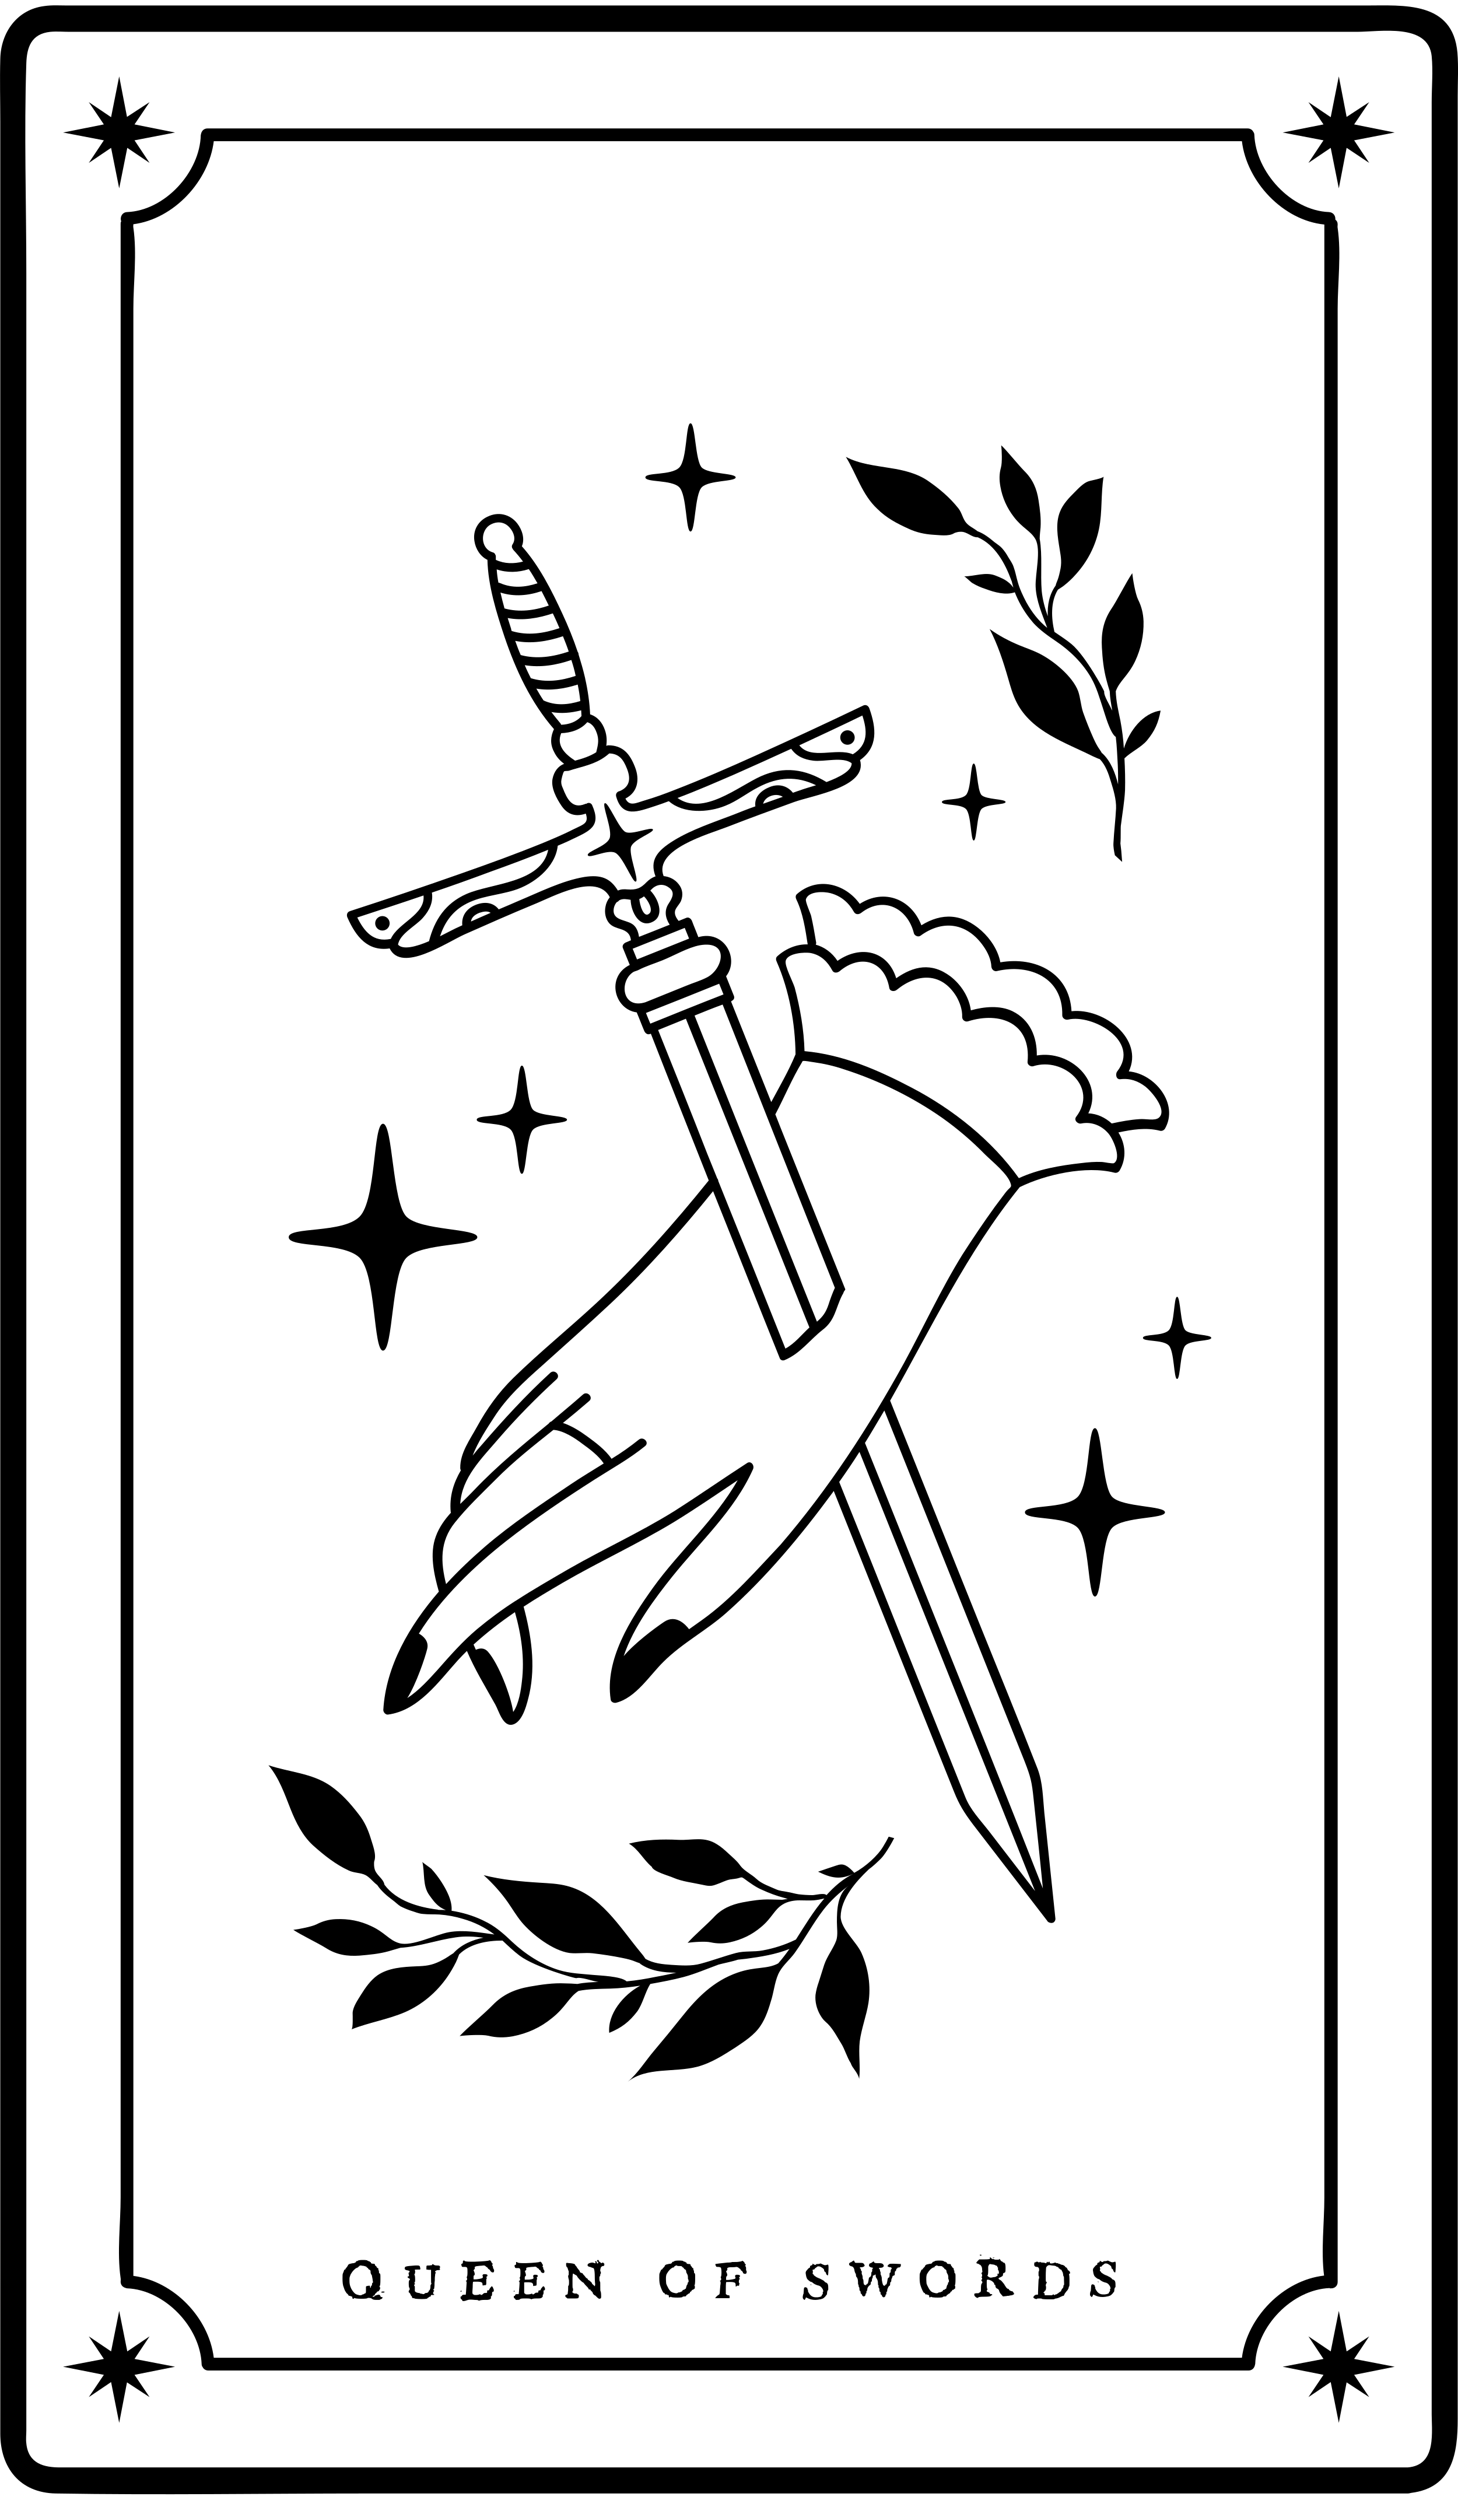 <?xml version="1.0" encoding="utf-8"?>
<!-- Generator: Adobe Illustrator 21.1.0, SVG Export Plug-In . SVG Version: 6.00 Build 0)  -->
<svg version="1.1" xmlns="http://www.w3.org/2000/svg" xmlns:xlink="http://www.w3.org/1999/xlink" x="0px" y="0px"
	 viewBox="0 0 504 864" style="enable-background:new 0 0 504 864;" xml:space="preserve">
<g id="Слой_1">
</g>
<g id="Слой_2">
	<g>
		<path d="M503.8,18.2c-1.6-17.9-18.7-16.3-31.6-16.3c-45.9,0-91.8,0-137.6,0c-63.2,0-126.3,0-189.5,0c-40.6,0-81.2,0-121.8,0
			c-2.6,0-5.3-0.2-8,0.2c-9.5,1.2-15,9.2-15.2,18.2c-0.2,7.3,0,14.5,0,21.8c0,37.4,0,74.9,0,112.3c0,57,0,114.1,0,171.1
			c0,64.3,0,128.6,0,192.9c0,58.4,0,116.7,0,175.1c0,40.1,0,80.2,0,120.3c0,9.1,0,18.2,0,27.3c0,11.7,6.7,20.5,19.2,20.7
			c35.9,0.6,71.9,0,107.9,0c62.4,0,124.9,0,187.3,0c49.7,0,99.5,0,149.2,0c7.6,0,15.2,0,22.9,0c0.4,0,0.8-0.1,1.2-0.2
			c14.4-1.8,16.1-13.8,16.1-25.5c0-11.4,0-22.8,0-34.3c0-43.4,0-86.9,0-130.3c0-59.9,0-119.8,0-179.8c0-63.9,0-127.7,0-191.6
			c0-55.3,0-110.6,0-165.9c0-33.7,0-67.3,0-101C503.9,28.3,504.2,23.2,503.8,18.2z M486.6,852.8c-28.3,0-56.6,0-84.9,0
			c-59.9,0-119.8,0-179.7,0c-54,0-108,0-162,0c-13.1,0-26.1,0-39.2,0c-5.6,0-11-1.3-11.7-8.3c-0.2-1.5,0-3,0-4.5c0-26.5,0-53,0-79.5
			c0-50,0-100,0-149.9c0-61.8,0-123.6,0-185.4c0-61.4,0-122.7,0-184.1c0-48.9,0-97.7,0-146.6c0-24.2-0.8-48.6,0-72.7
			c0.2-5.3,1.6-10.1,8.3-10.8c2.2-0.2,4.5,0,6.7,0c14.8,0,29.6,0,44.5,0c55.6,0,111.3,0,166.9,0c58.9,0,117.8,0,176.7,0
			c18.9,0,37.9,0,56.8,0c8.1,0,24.7-3.1,25.9,8.4c0.5,5.2,0,10.8,0,16.1c0,13.5,0,27.1,0,40.6c0,45.5,0,91.1,0,136.6
			c0,60.1,0,120.2,0,180.3c0,62.6,0,125.1,0,187.7c0,52.8,0,105.6,0,158.4c0,31.4,0,62.7,0,94.1C494.8,840.3,496.9,852,486.6,852.8z
			"/>
		<path d="M460,790.9c1.2,0.1,2.4-0.7,2.4-2.2c0-23.7,0-47.4,0-71.1c0-56.4,0-112.8,0-169.2c0-68.7,0-137.4,0-206
			c0-59,0-117.9,0-176.9c0-19.6,0-39.2,0-58.8c0-8.9,1.3-19,0-27.9c-0.1-0.4,0-0.8,0-1.2c0-0.8-0.3-1.3-0.8-1.7
			c0.1-1.2-0.6-2.5-2.2-2.6c-13.1-0.5-25.3-13.8-25.8-26.7c0-0.5-0.2-0.8-0.4-1.1c-0.3-0.6-1-1.1-1.9-1.1c-40.5,0-80.9,0-121.4,0
			c-64.5,0-129,0-193.6,0c-14.9,0-29.7,0-44.6,0c-0.9,0-1.6,0.5-1.9,1.1c-0.2,0.3-0.3,0.7-0.4,1.2C69.1,59.5,57,72.8,43.9,73.3
			c-1.8,0.1-2.5,1.9-2,3.2c-0.2,0.3-0.2,0.6-0.2,1c0,23.7,0,47.4,0,71.1c0,56.4,0,112.8,0,169.2c0,68.7,0,137.4,0,206
			c0,59,0,117.9,0,176.9c0,19.6,0,39.2,0,58.8c0,8.9-1.3,19,0,27.9c0.1,0.4,0,0.8,0,1.2c0,0.9,0.5,1.6,1.1,1.9
			c0.3,0.2,0.7,0.3,1.1,0.4c13,0.5,25.3,13.3,25.8,26.2c0,0.5,0.2,0.8,0.4,1.1c0.3,0.6,1,1.1,1.9,1.1c40.5,0,80.9,0,121.4,0
			c64.5,0,129,0,193.6,0c14.9,0,29.7,0,44.6,0c0.9,0,1.6-0.5,1.9-1.1c0.2-0.3,0.3-0.7,0.4-1.2c0.5-12.9,12.7-25.7,25.8-26.2
			C459.6,791,459.8,790.9,460,790.9z M429.3,814.9c-39.8,0-79.6,0-119.3,0c-64.5,0-129,0-193.6,0c-14.2,0-28.3,0-42.5,0
			c-1.7-13.9-13.9-26.5-27.8-28.3c0-23,0-46,0-69.1c0-56.4,0-112.8,0-169.2c0-68.7,0-137.4,0-206c0-59,0-117.9,0-176.9
			c0-19.6,0-39.2,0-58.8c0-8.9,1.3-19,0-27.9c-0.1-0.4,0-0.8,0-1.2c14-1.8,26.1-14.9,27.8-28.7c39.8,0,79.5,0,119.3,0
			c64.5,0,129,0,193.6,0c14.2,0,28.3,0,42.5,0c1.7,14.1,14.3,27.4,28.5,28.8c0,23.7,0,47.3,0,71c0,56.4,0,112.8,0,169.2
			c0,68.7,0,137.4,0,206c0,59,0,117.9,0,176.9c0,19.6,0,39.2,0,58.8c0,8.6-1.2,18.4-0.1,27C443.6,788.1,431.1,800.9,429.3,814.9z"/>
		<path d="M132.5,792c-0.3,0-0.5,0-0.6,0.1c0,0-0.1,0.1-0.1,0.1c0,0.2,0.2,0.2,0.6,0.2c0.3,0,0.5-0.1,0.5-0.2
			C133,792.1,132.9,792,132.5,792z"/>
		<path d="M131.5,793.6c-0.1-0.3-0.3-0.5-0.5-0.5h-0.1c-0.3,0-0.5,0.1-0.9,0.2c-0.3,0.1-0.5,0.2-0.5,0.3c0,0.1-0.1,0.2-0.4,0.2
			c-0.2,0-0.3,0-0.3,0c0,0,0-0.1,0.1-0.2c0.1-0.1,0.3-0.2,0.4-0.2c0.1,0,0.2-0.1,0.3-0.4c0.1-0.2,0.2-0.4,0.3-0.4
			c0.1,0,0.2-0.1,0.3-0.3c0.1-0.2,0.2-0.3,0.3-0.3c0.2,0,0.4-0.1,0.6-0.4c0.2-0.3,0.3-0.5,0.3-0.7c0-0.3,0-0.4-0.1-0.4
			c-0.1,0-0.1-0.1-0.1-0.2c0-0.1,0-0.2,0.1-0.3c0.1,0,0.2-0.7,0.2-2.1c0-0.3,0-0.7,0-1.2c0-0.6-0.1-0.9-0.2-0.9
			c-0.2-0.1-0.3-0.2-0.3-0.6c0-0.3,0-0.5-0.1-0.5c-0.1,0-0.1-0.1-0.1-0.4c0-0.3-0.1-0.4-0.2-0.4c-0.2,0-0.3-0.1-0.4-0.4
			c-0.1-0.2-0.2-0.3-0.4-0.4c-0.1-0.1-0.2-0.2-0.2-0.4c0-0.2-0.2-0.3-0.5-0.3c-0.6,0-0.9-0.1-0.9-0.4c0-0.1-0.1-0.2-0.2-0.2
			c-0.1,0-0.2,0-0.2-0.1c0-0.1-0.1-0.2-0.4-0.2c-0.2,0-0.3-0.1-0.4-0.2c0-0.1-0.6-0.2-1.5-0.2c-1,0-1.6,0.1-1.7,0.2
			c-0.1,0.1-0.3,0.2-0.4,0.2c-0.2,0-0.3,0-0.3,0.1c0,0.1-0.1,0.3-0.3,0.4c-0.2,0.1-0.4,0.2-0.6,0.2c-0.3,0-0.7,0.1-1.1,0.2
			c-0.5,0.1-0.7,0.3-0.8,0.5c-0.1,0.3-0.3,0.5-0.5,0.8c-0.3,0.3-0.4,0.5-0.4,0.6c0,0.1-0.1,0.1-0.2,0.1c-0.1,0-0.2,0.1-0.3,0.4
			c-0.1,0.3-0.2,0.6-0.3,0.8c-0.2,0.3-0.2,0.9-0.2,1.9c0,1.3,0.1,2.3,0.4,3c0.2,0.6,0.4,1.2,0.7,1.6c0.3,0.5,0.5,0.7,0.6,0.7
			c0.1,0.1,0.2,0.2,0.3,0.4c0.1,0.2,0.2,0.3,0.4,0.3c0.3,0,0.4,0,0.4,0.1c0,0.1,0.1,0.1,0.3,0.1c0.2,0,0.3,0.1,0.3,0.4
			c0,0.3,0.1,0.4,0.3,0.4c0.2,0,0.3-0.1,0.3-0.2c0.1-0.1,0.1-0.1,0.3,0c0.2,0.1,1,0.2,2.4,0.2c1.2,0,1.9-0.1,1.9-0.2
			c0.1-0.1,0.2-0.1,0.4-0.1c0.6,0,1,0.1,1.3,0.4c0.2,0.2,0.7,0.3,1.5,0.3c0.8,0,1.2,0,1.2-0.1c0-0.1,0.1-0.1,0.4-0.2
			c0.3-0.1,0.4-0.3,0.4-0.5c0-0.1,0-0.2-0.1-0.2C131.7,794,131.6,793.9,131.5,793.6z M128.4,790c-0.1,0.1-0.2,0.2-0.2,0.4
			c0,0.2,0,0.3-0.1,0.3c-0.1,0-0.2-0.1-0.2-0.4c0-0.2,0-0.3-0.1-0.3c0,0-0.2,0-0.4,0c-0.4,0.1-0.7,0.1-0.8,0.2
			c-0.1,0.1-0.1,0.2-0.1,0.5c0,0,0,0.1,0,0.3c0,0.2,0,0.3,0,0.4v0.5c0,0.5-0.1,0.7-0.2,0.7c-0.1,0-0.2,0.1-0.4,0.2
			c-0.2,0.1-0.3,0.2-0.4,0.2c-0.2,0-0.4,0.1-0.5,0.2c-0.1,0.1-0.2,0.1-0.3,0.1c-0.2,0-0.5,0-0.8-0.1c-0.4-0.1-0.7-0.2-0.9-0.3
			c-0.2-0.1-0.4-0.3-0.7-0.6c-0.4-0.5-0.8-1-1.1-1.8c-0.3-0.7-0.4-1.4-0.4-2.3c0-0.6,0-1,0.1-1.2c0-0.2,0.2-0.5,0.3-0.9
			c0.3-0.5,0.6-1,1.1-1.5c0.5-0.5,0.8-0.7,1.1-0.8c0.3-0.1,0.5-0.2,0.5-0.3s0.1-0.2,0.2-0.2c0.1,0,0.2-0.1,0.2-0.2
			c0-0.1,0.1-0.1,0.4-0.1c0,0,0.2,0,0.6,0.1c0.4,0,0.7,0.1,1,0.2c0.3,0.1,0.4,0.1,0.4,0.2c0,0.1,0.1,0.2,0.3,0.3
			c0.2,0.1,0.3,0.2,0.3,0.3c0,0.1,0.1,0.2,0.3,0.3c0.2,0.1,0.4,0.2,0.4,0.3c0.1,0.1,0.1,0.3,0.1,0.6c0,0.3,0.1,0.6,0.3,0.9
			c0.1,0.1,0.2,0.3,0.2,0.6c0.1,0.3,0.1,0.6,0.2,1c0,0.4,0.1,0.6,0.1,0.7c0.1,0.3,0,0.4-0.1,0.5c-0.2,0.1-0.2,0.3-0.2,0.5
			C128.6,789.8,128.5,789.9,128.4,790z"/>
		<path d="M151.1,783h-0.2c-0.4,0-0.8-0.1-1-0.3c-0.2-0.1-0.3-0.2-0.4-0.2c0,0-0.1,0.1-0.1,0.2c0,0.1,0,0.2-0.1,0.2
			c-0.1,0-0.4,0-0.8,0.1c-0.6,0-1,0-1,0.1c-0.1,0.1-0.1,0.3-0.1,0.7l0,0.6l0.8,0.1l0.8,0v2.3c0,1.5,0,2.3,0.1,2.4
			c0.1,0,0.1,0.1-0.1,0.3c-0.1,0.2-0.2,0.4-0.2,0.5v0.2c0,0.3,0,0.6-0.1,0.9c-0.1,0.3-0.2,0.5-0.3,0.5c-0.1,0.1-0.2,0.1-0.2,0.3
			c0,0.1-0.1,0.3-0.3,0.4c-0.2,0.2-0.4,0.2-0.6,0.2c-0.3,0-0.4,0.1-0.5,0.2c-0.1,0.1-0.2,0.2-0.4,0.2c-0.1,0-0.2,0-0.5-0.1
			c-0.5-0.1-0.7-0.1-0.8-0.2c0-0.1-0.2-0.1-0.4-0.1c-0.2,0-0.4-0.1-0.8-0.2c-0.2-0.1-0.3-0.2-0.4-0.3s-0.1-0.2-0.1-0.5V791v-0.3
			c0-0.4,0-0.6-0.1-0.6c-0.1,0-0.2-0.1-0.1-0.3c0-0.2,0.1-0.3,0.2-0.3c0.1-0.1,0.1-0.1,0-0.2c-0.1,0-0.1-0.1-0.1-0.2
			c0-0.1,0-0.2,0-0.3c0-0.1,0.1-0.1,0.1-0.1c0.1,0,0.1-0.3,0.1-0.9c0-0.9-0.1-1.4-0.2-1.5c-0.1-0.1-0.1-0.2,0-0.3
			c0.1-0.1,0.2-0.4,0.2-0.8c0-0.1,0-0.2,0-0.3c0-0.1-0.1-0.2-0.1-0.3c0-0.1,0-0.1,0-0.1c0-0.1,0.5-0.1,1.4-0.1c0.1,0,0.1,0,0.2,0
			c0.1,0,0.1,0,0.2,0h0c0,0,0.1-0.1,0.1-0.2c0-0.1,0-0.3-0.1-0.6c0-0.2-0.1-0.4-0.3-0.5c-0.2-0.1-0.5-0.1-1-0.1
			c-0.1,0-0.6,0-1.5,0.1c-1.4,0.1-2.1,0.2-2.3,0.4c-0.2,0.2-0.2,0.4-0.2,0.5c0,0.4,0.3,0.6,1,0.7c0.5,0.1,0.7,0.2,0.7,0.4
			c0,0.1-0.1,0.2-0.2,0.3c-0.2,0.1-0.2,0.4-0.1,0.7c0.1,0.3,0.1,0.6,0,0.6c-0.1,0.1-0.2,0.1-0.3,0.1c-0.1,0-0.1,0-0.1,0.1
			c0,0.2,0.1,0.4,0.4,0.5c0.2,0.1,0.4,0.2,0.4,0.4c0,0.1-0.1,0.2-0.2,0.3c-0.1,0.1-0.2,0.4-0.2,0.9v0.4c0,0.8,0.1,1.3,0.2,1.3
			c0.1,0.1,0.1,0.2,0.1,0.5c0,0.2,0,0.3-0.1,0.3c-0.1,0-0.1,0.1-0.2,0.4c-0.1,0.3,0,0.4,0.2,0.5c0.1,0.1,0.3,0.3,0.4,0.6
			c0.1,0.3,0.2,0.5,0.3,0.5s0.1,0.1,0.2,0.4c0.1,0.3,0.2,0.4,0.4,0.4c0.2,0,0.4,0,0.5,0.1c0.1,0.1,1,0.2,2.5,0.2
			c1.3,0,1.9-0.1,1.9-0.2s0.1-0.2,0.2-0.2c0.1,0,0.2-0.1,0.3-0.2c0.1-0.1,0.2-0.2,0.4-0.2c0.2,0,0.3-0.1,0.3-0.3
			c0-0.1,0.1-0.2,0.1-0.3c0.1,0,0.2,0,0.5,0h0.1c0.3,0,0.5,0,0.5-0.1c0-0.1-0.1-0.1-0.2-0.2c-0.1-0.1-0.2-0.2-0.2-0.3
			c0-0.2,0.1-0.4,0.2-0.6c0.2-0.2,0.2-0.4,0.1-0.4c-0.1,0-0.2-0.1-0.2-0.2c0-0.1,0-0.2,0.1-0.2c0.1,0,0.2-0.2,0.2-0.4
			c0-0.2,0.1-0.6,0.1-0.9c0-0.4,0-0.6,0-0.6c0-0.1,0-0.5,0.1-1.1c0-0.6,0-1.2,0.1-1.7c0-0.5,0.1-0.8,0.2-0.9c0.1-0.1,0.2-0.2,0-0.2
			c-0.1-0.1-0.2-0.1-0.2-0.2c0-0.1,0.1-0.3,0.3-0.4c0.2-0.1,0.4-0.2,0.6-0.2c0.1,0,0.2,0,0.2,0c0,0,0.1,0,0.2,0
			c0.3,0,0.4-0.1,0.4-0.3c0-0.1,0-0.1-0.1-0.2c-0.1-0.1-0.1-0.2,0-0.2c0.1,0,0.1-0.1,0.1-0.2C152.2,783.1,151.8,783,151.1,783z"/>
		<path d="M170,790.2c-0.1,0-0.3,0.2-0.5,0.5c-0.3,0.4-0.4,0.6-0.4,0.7c0,0.1-0.1,0.2-0.4,0.2c-0.2,0-0.3,0.1-0.3,0.1
			c0,0,0,0.1,0,0.3v0.2c0,0.2-0.1,0.3-0.4,0.3c0,0-0.1,0-0.2,0c-0.1,0-0.1,0-0.2,0c-0.2,0-0.4,0.1-0.7,0.4c-0.2,0.2-0.4,0.3-0.6,0.3
			c-0.1,0-0.2-0.1-0.2-0.2c-0.1-0.1-0.2-0.1-0.4,0c-0.2,0.1-0.6,0.2-1.2,0.2c-0.5,0-0.7,0-0.7-0.1c0-0.1-0.1-0.1-0.2-0.1
			c-0.1,0-0.1-0.1-0.2-0.2c-0.1-0.2-0.1-0.3-0.1-0.5c0,0,0-0.6,0.1-1.8c0-1.2,0.1-1.8,0.1-1.8c0-0.1,0.5-0.1,1.4-0.1
			c0.8,0,1.3,0.1,1.5,0.2c0.3,0.1,0.4,0.4,0.4,0.8c0,0.2,0,0.3,0.1,0.3c0,0,0.1,0,0.2,0c0.2-0.1,0.4-0.1,0.6-0.1h0.1
			c0.2,0,0.3-0.2,0.3-0.6c0-0.1,0-0.2,0-0.3c0-0.2,0-0.3,0-0.4v-0.3c0-0.4,0-0.6,0.1-0.6c0.1-0.1,0.1-0.3,0-0.4
			c-0.1-0.1-0.1-0.3,0.1-0.4c0.2-0.1,0.2-0.2,0.2-0.4c0-0.3-0.4-0.4-1.1-0.4c-0.4,0-0.6,0.2-0.6,0.5c0,0.1,0,0.2,0.1,0.3
			c0.1,0.2,0,0.3-0.1,0.5c-0.1,0.1-0.4,0.2-0.9,0.3c-0.6,0.1-1.1,0.2-1.6,0.2h-0.6V787c0-0.4,0.1-0.6,0.2-0.6c0.1,0,0.2-0.1,0.2-0.4
			c0-0.3-0.1-0.6-0.2-0.9c-0.1-0.2-0.2-0.4-0.2-0.4c0-0.1,0.1-0.1,0.2-0.3c0.2-0.2,0.3-0.3,0.2-0.5c0,0,0-0.1,0-0.2
			c0-0.2,0.1-0.3,0.4-0.4c0.3-0.1,0.8-0.1,1.5-0.2c0.6,0,1-0.1,1.1-0.1c0.4,0,0.6,0.1,0.7,0.2c0.2,0.2,0.3,0.3,0.5,0.4
			c0.2,0.1,0.3,0.2,0.3,0.3c0,0.1,0.1,0.2,0.4,0.4c0.2,0.1,0.4,0.3,0.4,0.3c0,0.2,0.1,0.3,0.3,0.5c0.2,0.2,0.4,0.3,0.6,0.3h0.1
			c0.3,0,0.4-0.2,0.4-0.7c0-0.2-0.1-0.4-0.2-0.5c-0.1-0.2-0.2-0.4-0.2-0.6c0-0.3-0.1-0.5-0.2-0.5c-0.1-0.1-0.1-0.2,0-0.4
			c0.1-0.1,0.1-0.2,0.1-0.3c0-0.1-0.1-0.1-0.2-0.2s-0.2-0.2-0.2-0.3c0-0.1-0.1-0.3-0.3-0.5c-0.1-0.1-0.2-0.2-0.3-0.2
			c-0.1,0-0.2,0-0.3,0.1c-0.2,0.1-1.9,0.3-5,0.4H163c-1.5,0-2.3-0.1-2.4-0.3c0-0.1-0.1-0.1-0.3-0.1c-0.1,0-0.2,0-0.2,0.1
			c0,0.1-0.1,0.2-0.1,0.3c0,0.2,0,0.3,0,0.3c0,0.2-0.1,0.3-0.3,0.4c-0.2,0-0.3,0.2-0.2,0.5c0.1,0.2,0.1,0.4,0.2,0.5
			c0.1,0.1,0.2,0.1,0.3,0.1s0.3,0,0.4,0c0.1,0,0.1,0,0.2,0c0.1,0,0.1,0,0.2,0c0.4,0,0.6,0.1,0.7,0.4c0.1,0.2,0.1,0.8,0.1,1.5
			c0,0.9-0.1,1.4-0.2,1.5c-0.1,0-0.1,0.2,0,0.4c0.1,0.3,0.1,0.5,0,0.7c-0.1,0.2-0.2,0.3-0.3,0.3c-0.1,0-0.1,0.1,0.1,0.2
			c0.1,0.1,0.1,0.3,0.1,0.6c0,0.3-0.1,1.3-0.2,3l-0.1,1h-0.6c-0.4,0-0.6,0.1-0.7,0.3c-0.1,0.2-0.2,0.3-0.3,0.3
			c-0.2,0-0.2,0.1-0.2,0.4c0,0.3,0.1,0.5,0.3,0.6c0.2,0.1,0.3,0.3,0.3,0.4c0,0.1,0.1,0.2,0.3,0.2s0.5,0,0.8-0.1s0.5-0.2,0.6-0.2
			c0.2-0.1,0.6-0.2,1.2-0.2c0.1,0,0.6,0,1.5,0.1c0.8,0,1.2,0.1,1.2,0.2c0.1,0.1,0.2,0.1,0.4,0c0.3-0.1,0.8-0.2,1.6-0.2
			c0.9,0,1.4,0,1.6-0.1c0.2,0,0.3-0.1,0.5-0.2c0.2-0.2,0.3-0.4,0.2-0.6c-0.1-0.2,0-0.4,0.2-0.4c0.1-0.1,0.2-0.4,0.2-0.8
			c0-0.3,0-0.5,0.1-0.6c0-0.1,0.1-0.1,0.2-0.1c0.2,0,0.3-0.2,0.3-0.5c0-0.3-0.1-0.5-0.2-0.7C170.3,790.3,170.1,790.2,170,790.2z"/>
		<path d="M159.5,792c0.1-0.2,0.1-0.3-0.1-0.3c-0.1,0-0.2,0.1-0.2,0.2c0,0.1,0,0.2,0.1,0.2C159.3,792.2,159.4,792.1,159.5,792z"/>
		<path d="M177.8,792c0.1-0.2,0.1-0.3,0-0.3c-0.1,0-0.2,0.1-0.2,0.2c0,0.1,0,0.2,0.1,0.2C177.7,792.1,177.7,792.1,177.8,792z"/>
		<path d="M187.8,790.2c-0.1,0-0.3,0.2-0.5,0.5c-0.3,0.3-0.4,0.6-0.4,0.7c0,0.1-0.1,0.2-0.4,0.2c-0.1,0-0.2,0-0.3,0.1
			c0,0-0.1,0.1-0.1,0.1c0,0,0,0.1,0,0.3c0,0.2-0.1,0.3-0.4,0.3c0,0-0.1,0-0.1,0c-0.1,0-0.1,0-0.2,0c-0.2,0-0.4,0.1-0.6,0.3
			c-0.2,0.2-0.4,0.3-0.6,0.3c-0.1,0-0.2-0.1-0.2-0.2c0-0.1-0.1-0.1-0.4,0c-0.2,0.1-0.6,0.2-1.2,0.2c-0.5,0-0.7,0-0.7-0.1
			c0-0.1-0.1-0.1-0.2-0.1c-0.1,0-0.1-0.1-0.2-0.2c-0.1-0.2-0.1-0.3-0.1-0.4c0-0.1,0-0.2,0-0.3c0-0.2,0-0.4,0-0.6c0-0.3,0-0.5,0-0.8
			c0-0.3,0-0.5,0-0.8c0-0.3,0-0.5,0-0.6v-0.2c0-0.1,0.4-0.1,1.3-0.1c0.7,0,1.2,0.1,1.4,0.2c0.2,0.1,0.4,0.4,0.4,0.8
			c0,0.2,0,0.3,0.1,0.3c0,0,0.1,0,0.2,0c0.1-0.1,0.3-0.1,0.5-0.1c0.1,0,0.2,0,0.3-0.1c0-0.1,0.1-0.2,0.1-0.5c0-0.1,0-0.2,0-0.3
			c0-0.2,0-0.3,0-0.4v-0.2c0-0.3,0-0.6,0.1-0.7c0.1-0.1,0.1-0.3,0-0.4c-0.1-0.1-0.1-0.3,0.1-0.4c0.1-0.1,0.2-0.2,0.2-0.4
			c0-0.3-0.3-0.4-1-0.4c-0.4,0-0.6,0.2-0.6,0.5c0,0.1,0,0.2,0.1,0.3c0,0.2,0,0.4,0,0.5c-0.1,0.1-0.3,0.2-0.9,0.3
			c-0.5,0.1-1,0.1-1.5,0.1h-0.6v-0.6c0-0.4,0.1-0.6,0.2-0.6c0.1,0,0.2-0.1,0.2-0.4c0-0.3-0.1-0.5-0.2-0.9c-0.1-0.2-0.2-0.4-0.1-0.4
			c0-0.1,0.1-0.1,0.2-0.3c0.2-0.1,0.3-0.3,0.2-0.5c0,0,0-0.1,0-0.2c0-0.1,0.1-0.3,0.4-0.3c0.3-0.1,0.7-0.1,1.5-0.2
			c0.7,0,1.1-0.1,1.1-0.1c0.3,0,0.5,0.1,0.6,0.2c0.1,0.2,0.3,0.3,0.5,0.4c0.2,0.1,0.3,0.2,0.3,0.3c0,0.1,0.1,0.2,0.3,0.3
			c0.2,0.1,0.3,0.2,0.3,0.3c0,0.2,0.1,0.3,0.3,0.5s0.4,0.2,0.6,0.2h0c0.3,0,0.4-0.2,0.4-0.6c0-0.2-0.1-0.3-0.2-0.5
			c-0.1-0.1-0.2-0.3-0.2-0.5c0-0.3-0.1-0.5-0.2-0.5c-0.1,0-0.1-0.1,0-0.4c0.1-0.1,0.1-0.2,0.1-0.3c0,0-0.1-0.1-0.1-0.1
			c-0.1-0.1-0.2-0.2-0.2-0.3c0-0.1-0.1-0.3-0.3-0.5c-0.2-0.2-0.4-0.3-0.6-0.1c-0.3,0.1-1.8,0.3-4.7,0.4h-0.7c-1.5,0-2.2-0.1-2.3-0.3
			c0-0.1-0.1-0.1-0.2-0.1c-0.1,0-0.2,0-0.2,0.1l0,0.1c0,0.1,0,0.1,0,0.1c0,0,0,0.1,0,0.2c0,0.1,0,0.2,0,0.2c0,0.2-0.1,0.3-0.3,0.3
			c-0.2,0.1-0.3,0.2-0.2,0.5c0.1,0.2,0.1,0.4,0.2,0.5c0.1,0.1,0.2,0.1,0.3,0.1c0.1,0,0.3,0,0.4,0c0.1,0,0.2,0,0.4,0
			c0.3,0,0.5,0.1,0.6,0.4c0.1,0.2,0.1,0.7,0.1,1.4c0,0.9-0.1,1.4-0.2,1.4c-0.1,0-0.1,0.2,0,0.4c0.1,0.2,0.1,0.4,0,0.6
			c-0.1,0.2-0.2,0.3-0.3,0.3c-0.1,0-0.1,0.1,0.1,0.2c0.1,0.1,0.1,0.3,0.1,0.6c0,0.5-0.1,1.5-0.2,2.8l-0.1,0.9h-0.6
			c-0.4,0-0.6,0.1-0.6,0.3c0,0.2-0.1,0.3-0.3,0.3c-0.1,0-0.2,0.1-0.2,0.3c0,0.3,0.1,0.5,0.3,0.6c0.2,0.1,0.3,0.2,0.3,0.4
			c0,0.1,0.2,0.1,0.7,0.1c0.5,0,0.8-0.1,0.9-0.3c0.1-0.1,0.5-0.2,1.2-0.2c0.5,0,0.9,0,1.3,0c0.7,0,1.1,0.1,1.2,0.2
			c0,0.1,0.2,0.1,0.4,0c0.2-0.1,0.7-0.2,1.5-0.2c0.8,0,1.3,0,1.5-0.1c0.2,0,0.3-0.1,0.5-0.3c0.2-0.2,0.3-0.3,0.2-0.5
			c0-0.2,0-0.3,0.1-0.4c0.1-0.1,0.2-0.3,0.2-0.8c0-0.3,0-0.5,0-0.6c0-0.1,0.1-0.1,0.2-0.1c0.2,0,0.3-0.2,0.3-0.5
			c0-0.2-0.1-0.4-0.2-0.6C188.1,790.3,188,790.2,187.8,790.2z"/>
		<path d="M208.4,782c-0.1,0-0.2,0-0.3,0.1c-0.2,0.1-0.3,0.1-0.3,0.1c-0.1,0-0.1-0.1-0.2-0.2c-0.1-0.2-0.3-0.3-0.4-0.3
			c-0.1,0-0.2-0.1-0.2-0.3c0-0.2-0.1-0.3-0.3-0.3c-0.2,0-0.3,0.1-0.3,0.3c0,0.2,0.1,0.3,0.2,0.3c0.1,0,0.2,0.1,0.2,0.3
			c0,0.2-0.1,0.3-0.2,0.3c-0.2,0-0.3-0.1-0.3-0.4c-0.1-0.2-0.2-0.4-0.3-0.4c-0.1,0-0.1,0-0.2,0.1c-0.2,0.2-0.2,0.3,0,0.3
			c0.1,0,0.2,0.1,0.2,0.1c0,0.1-0.1,0.2-0.4,0.2c-0.2,0-0.4,0-0.4-0.1s-0.1-0.1-0.4-0.1c-0.4,0-0.8,0.1-1.1,0.2
			c-0.4,0.2-0.6,0.4-0.6,0.7c0,0.3,0.3,0.5,0.8,0.6c0.4,0.1,0.6,0.1,0.6,0.2c0,0.1,0.1,0.1,0.3,0.1c0.3,0,0.5,0.2,0.6,0.6
			c0.1,0.4,0.2,1.2,0.2,2.4c0,1.4,0.1,2.2,0.1,2.4c0.1,0.1,0,0.3,0,0.6l-0.1,0.4l-0.5-0.5c-0.4-0.3-0.5-0.5-0.5-0.6
			c0-0.1-0.1-0.2-0.2-0.3c-0.1-0.1-0.3-0.2-0.4-0.4c-0.2-0.1-0.3-0.2-0.3-0.2c-0.1-0.1-0.3-0.2-0.3-0.2c-0.1,0-0.2-0.1-0.2-0.2
			c0-0.1-0.1-0.2-0.2-0.3c-0.1-0.1-0.3-0.2-0.4-0.2s-0.1-0.1-0.1-0.2c0-0.1-0.1-0.2-0.2-0.2c-0.1,0-0.1,0-0.1-0.1
			c0-0.1-0.1-0.2-0.4-0.5c-0.2-0.3-0.4-0.4-0.4-0.5c0-0.1-0.1-0.2-0.3-0.2c-0.2,0-0.3-0.1-0.5-0.2c-0.2-0.1-0.2-0.3-0.2-0.4
			c0-0.1-0.2-0.3-0.5-0.7c-0.3-0.4-0.5-0.6-0.5-0.7c0-0.1-0.1-0.2-0.3-0.4c-0.2-0.2-0.3-0.4-0.3-0.4c0-0.3-0.6-0.5-1.8-0.6
			c-0.6,0-0.9-0.1-0.9-0.1c-0.3,0-0.4,0.1-0.4,0.2c0,0.1,0,0.2,0,0.4c0,0.2,0,0.4,0.1,0.6c0.1,0.2,0.1,0.3,0.2,0.3
			c0.1,0,0.2,0.2,0.3,0.6c0.1,0.4,0.2,0.6,0.2,0.6c0.1,0,0.1,0.3,0.1,0.8c0,0.5,0,0.8-0.1,0.8c-0.1,0-0.1,0.1-0.1,0.4
			c0,0.2,0.1,0.6,0.2,1c0.1,0.2,0.1,0.6,0.1,1.1c0,0.7-0.1,1.1-0.2,1.1c-0.1,0-0.1,0.2-0.1,0.7c0,0.5,0,1.1-0.1,1.5
			c0,0.4-0.1,0.6-0.1,0.7c-0.1,0.1-0.2,0.2-0.4,0.2c-0.3,0.1-0.4,0.2-0.4,0.4c0,0.2,0.1,0.4,0.4,0.6c0.2,0.2,0.3,0.3,0.5,0.3
			s0.8,0,1.7,0c1,0,1.6,0,1.8-0.1c0.2-0.1,0.3-0.3,0.3-0.8c0-0.3-0.1-0.4-0.3-0.5c-0.2-0.1-0.3-0.1-0.3-0.2c0-0.1-0.2-0.1-0.6-0.1
			c-0.4,0-0.7-0.1-0.9-0.3c-0.2-0.2-0.2-0.3-0.1-0.4c0.1-0.1,0.2-0.2,0.2-0.6c0-0.3,0-0.5-0.1-0.5c-0.1-0.1-0.1-0.9-0.1-2.6
			c0-1.7,0.1-2.5,0.2-2.5c0.1,0,0.3,0.1,0.4,0.2c0.1,0.1,0.3,0.2,0.5,0.3c0.3,0.1,0.4,0.3,0.5,0.4c0,0.2,0.3,0.5,0.8,1.1
			c0.5,0.5,0.9,0.9,1.3,1.1c0.2,0.1,0.3,0.2,0.3,0.3c0,0.1,0.2,0.2,0.5,0.6c0.7,0.7,1.1,1.1,1.1,1.4c0,0.1,0.1,0.1,0.3,0.1
			c0.2,0,0.3,0,0.3,0.1c0,0.1,0.1,0.3,0.4,0.5c0.2,0.2,0.4,0.4,0.4,0.6c0,0.1,0.1,0.3,0.3,0.5c0.2,0.2,0.3,0.3,0.4,0.3
			c0.1,0,0.3,0.2,0.6,0.5c0.3,0.3,0.5,0.5,0.7,0.6c0.1,0.1,0.2,0.1,0.3,0.1c0.4,0,0.6-0.2,0.6-0.6c0-0.1,0-0.2,0-0.4
			c0-0.9-0.1-1.4-0.2-1.6c-0.1-0.1-0.1-0.5-0.1-1.3v-0.4c0-1,0-1.6-0.1-1.6c-0.1-0.1-0.2-0.4-0.2-1c0-0.5,0-0.8,0.1-0.8
			c0.1-0.1,0.2-0.2,0.2-0.5c0-0.3,0-0.4,0.1-0.4c0.1,0,0.1-0.1,0.1-0.4s0-0.4-0.1-0.4c-0.1,0-0.1-0.1-0.1-0.4c0-0.4,0.1-0.7,0.2-1
			c0.2-0.3,0.4-0.5,0.7-0.5c0.2,0,0.4-0.1,0.4-0.1s0.1-0.2,0.1-0.5v-0.2C208.7,782.3,208.6,782,208.4,782z"/>
		<path d="M240.1,785.7c-0.2-0.1-0.2-0.2-0.2-0.5c0-0.3,0-0.5-0.1-0.5c-0.1,0-0.1-0.1-0.1-0.4s-0.1-0.4-0.2-0.4
			c-0.1,0-0.2-0.1-0.3-0.3c-0.1-0.2-0.2-0.3-0.3-0.4c-0.1-0.1-0.2-0.2-0.2-0.4c0-0.2-0.1-0.3-0.4-0.3c-0.7,0-1-0.1-1-0.4
			c0-0.1-0.1-0.2-0.2-0.2c-0.1,0-0.2,0-0.2-0.1s-0.1-0.1-0.3-0.1c-0.2,0-0.3-0.1-0.4-0.2c0-0.1-0.5-0.2-1.5-0.2
			c-0.9,0-1.5,0.1-1.6,0.2c-0.1,0.1-0.2,0.2-0.4,0.2c-0.2,0-0.3,0.1-0.4,0.3c-0.1,0.2-0.3,0.4-0.6,0.4c-0.3,0-0.6,0.1-1.1,0.2
			c-0.5,0.1-0.7,0.3-0.8,0.5c0,0.2-0.2,0.4-0.5,0.7s-0.4,0.5-0.4,0.5c0,0.1-0.1,0.1-0.2,0.1c-0.1,0-0.2,0.1-0.3,0.4
			c-0.1,0.2-0.2,0.5-0.3,0.7c-0.2,0.3-0.2,0.8-0.2,1.8c0,1.2,0.1,2.1,0.4,2.9c0.5,1.4,0.9,2.2,1.2,2.3c0.2,0,0.3,0.1,0.3,0.3
			c0,0.2,0.2,0.2,0.4,0.2c0.2,0,0.4,0,0.4,0.1c0,0.1,0.1,0.1,0.3,0.1c0.2,0,0.3,0.1,0.3,0.4c0,0.2,0,0.3,0.1,0.4
			c0.1,0.1,0.2,0,0.4-0.1c0.1-0.1,0.2-0.1,0.3,0c0.2,0.1,0.9,0.2,2.2,0.2c1.1,0,1.7-0.1,1.7-0.2c0-0.1,0.3-0.2,0.7-0.2
			c0.4,0,0.6-0.1,0.6-0.2c0-0.2,0.1-0.3,0.2-0.3c0,0,0.2-0.1,0.4-0.3c0.3-0.2,0.4-0.3,0.5-0.3c0.1,0,0.2-0.1,0.2-0.3
			c0.1-0.2,0.2-0.3,0.3-0.3c0.1,0,0.2-0.1,0.3-0.3c0-0.2,0.2-0.3,0.4-0.3c0.2-0.1,0.3-0.1,0.3-0.2c0-0.1,0.1-0.1,0.2-0.1
			c0.1,0,0.2-0.2,0.2-0.6c0-0.3,0-0.5-0.1-0.5c-0.1,0-0.1-0.1,0-0.2c0.1-0.1,0.2-0.8,0.2-2.1c0-0.3,0-0.7,0-1.1
			C240.3,786,240.2,785.7,240.1,785.7z M237.9,788.8c-0.1,0-0.2,0.2-0.2,0.4c0,0.3-0.1,0.4-0.2,0.5c-0.1,0.1-0.2,0.4-0.3,0.8
			c-0.1,0.4-0.1,0.6-0.3,0.6c-0.1,0-0.2,0-0.2,0.1c0,0.1-0.1,0.2-0.4,0.2c-0.3,0.1-0.4,0.2-0.4,0.3c0,0.1,0,0.2-0.1,0.2
			c-0.1,0.1-0.2,0.1-0.4,0.2c-0.1,0.1-0.2,0.1-0.3,0.1c0,0.1-0.2,0.1-0.4,0.1c-0.2,0-0.3,0.1-0.5,0.2c-0.1,0.1-0.2,0.1-0.4,0.1
			c-0.2,0-0.4,0-0.7-0.1c-0.5-0.1-1-0.3-1.3-0.6c-0.3-0.3-0.7-0.8-1-1.5c-0.3-0.5-0.4-0.9-0.5-1.1c0-0.2-0.1-0.7-0.1-1.4
			c0-0.7,0-1.1,0.1-1.4c0-0.2,0.1-0.5,0.3-0.8c0.3-0.5,0.6-0.9,1-1.3c0.4-0.4,0.8-0.6,1-0.7c0.3,0,0.5-0.1,0.5-0.3
			c0-0.1,0.1-0.2,0.2-0.2c0.1,0,0.2,0,0.2-0.1c0-0.1,0.1-0.1,0.3-0.1c0.2,0,0.3,0,0.3,0.1c0,0.1,0.3,0.1,0.9,0.1
			c0.5,0,0.8,0.1,0.8,0.2c0,0.1,0.1,0.2,0.3,0.3c0.2,0.1,0.3,0.2,0.3,0.3c0,0.1,0.1,0.2,0.3,0.3c0.3,0.1,0.5,0.4,0.5,0.8
			c0,0.2,0.1,0.5,0.3,0.8c0.2,0.3,0.3,0.7,0.3,1.1c0,0.5,0,0.7,0.1,0.8c0.1,0.1,0.1,0.2,0.1,0.4C238.1,788.6,238,788.7,237.9,788.8z
			"/>
		<path d="M257.9,783.9c0-0.3-0.1-0.5-0.2-0.6c-0.1-0.1-0.1-0.2,0-0.4c0.1-0.1,0.1-0.2,0.1-0.2c0-0.1-0.1-0.2-0.2-0.2
			c-0.1-0.1-0.2-0.2-0.2-0.3c0-0.2-0.1-0.3-0.3-0.5c-0.2-0.2-0.4-0.3-0.5-0.3c-0.1,0-0.2,0-0.2,0.1c0,0.1-0.3,0.1-0.9,0.2
			c-0.5,0.1-1.1,0.1-1.7,0.1c-0.6,0-0.9,0-1,0.1c-0.1,0-0.5,0.1-1.4,0.1c-0.9,0.1-1.8,0.2-2.7,0.3c-0.9,0.1-1.4,0.2-1.4,0.2
			c0,0,0,0.1,0,0.2c0,0.1,0,0.2,0.1,0.3c0.1,0.2,0.1,0.3,0.2,0.4s0.3,0.1,0.6,0.1c0.5,0,0.9,0.1,1,0.3c0.1,0.2,0.2,0.7,0.2,1.6
			c0,0.9-0.1,1.4-0.2,1.5c-0.1,0.1-0.1,0.2,0,0.4c0.1,0.3,0.2,0.5,0,0.7c-0.1,0.2-0.2,0.3-0.3,0.3c-0.1,0,0,0.1,0.1,0.2
			c0.1,0.1,0.1,0.3,0.1,0.6c0,0.1,0,0.4-0.1,0.8c-0.1,1.4-0.2,2.3-0.2,2.6c-0.1,0.4-0.1,0.5-0.3,0.6c-0.2,0.1-0.5,0.3-0.8,0.6
			l-0.5,0.6h5v-0.5c0-0.2,0-0.4-0.1-0.4c0-0.1-0.1-0.1-0.3-0.1c-0.2,0-0.4,0-0.4-0.1s-0.1-0.1-0.2-0.1s-0.2-0.1-0.3-0.3
			c0-0.1,0-0.4,0-1.2c0-1.2,0-2.1,0.1-2.8c0-0.1,0.5-0.1,1.4-0.1c0.8,0,1.3,0.1,1.5,0.2c0.3,0.1,0.4,0.4,0.4,0.9
			c0,0.3,0,0.5,0.1,0.5c0.1,0,0.1-0.1,0.3-0.2c0.1-0.1,0.3-0.2,0.5-0.1c0.2,0.1,0.3,0,0.3-0.2c0-0.2,0-0.3,0.1-0.4
			c0.1-0.1,0.1-0.2,0-0.2c-0.1-0.1-0.2-0.3-0.2-0.6c0-0.4,0.1-0.7,0.2-0.8c0.1-0.1,0.1-0.1,0.1-0.2c0-0.1,0-0.1-0.1-0.2
			c-0.1-0.1-0.1-0.2-0.1-0.2c0-0.1,0-0.1,0.1-0.2c0.2-0.1,0.2-0.2,0.2-0.4c0-0.3-0.4-0.4-1.1-0.4c-0.4,0-0.6,0.2-0.6,0.5
			c0,0.1,0,0.2,0.1,0.3c0.1,0.2,0,0.4,0,0.5c-0.1,0.1-0.4,0.2-1,0.3c-0.6,0.1-1.1,0.2-1.6,0.2H251v-0.6c0-0.4,0.1-0.6,0.2-0.7
			c0.1-0.1,0.2-0.2,0.2-0.4c0-0.3-0.1-0.5-0.2-0.8c-0.1-0.2-0.2-0.4-0.2-0.4c0-0.1,0.1-0.1,0.2-0.3c0.2-0.2,0.3-0.4,0.2-0.6
			c0-0.1,0-0.1,0-0.2c0-0.1,0.1-0.2,0.4-0.3c0.3-0.1,0.8-0.1,1.6-0.1c0.7,0,1.1-0.1,1.1-0.1c0.3,0,0.5,0.1,0.7,0.2
			c0.2,0.2,0.3,0.3,0.5,0.4c0.2,0.1,0.3,0.2,0.3,0.3c0,0.1,0.1,0.3,0.3,0.4c0.2,0.1,0.4,0.3,0.5,0.6c0.1,0.4,0.4,0.5,0.8,0.5
			c0.1,0,0.2,0,0.3-0.1c0.1-0.1,0.2-0.2,0.2-0.6c0-0.3-0.1-0.5-0.2-0.5C257.9,784.4,257.9,784.2,257.9,783.9z"/>
		<path d="M280.4,789.7c0-0.1,0-0.2-0.1-0.2c-0.1,0-0.1,0-0.1,0.1l0.1,0.2C280.4,789.9,280.4,789.9,280.4,789.7z"/>
		<path d="M286.3,790.5c0-0.6-0.1-0.9-0.2-1.1c-0.1-0.2-0.3-0.4-0.6-0.5c-0.3-0.1-0.5-0.3-0.5-0.4c-0.1-0.1-0.3-0.3-0.9-0.6
			c-0.5-0.3-1-0.5-1.3-0.6c-0.2-0.1-0.5-0.2-0.9-0.5c-0.4-0.3-0.6-0.4-0.6-0.5c0-0.1-0.1-0.2-0.2-0.3c-0.2-0.1-0.2-0.2-0.2-0.3
			c0,0,0-0.1,0-0.1c0.1-0.1,0.1-0.2,0.1-0.3s0-0.3-0.1-0.6c0-0.1,0-0.2,0-0.2c0,0,0.2-0.1,0.3-0.1c0.3,0,0.4-0.1,0.4-0.2
			c0-0.1,0.1-0.2,0.4-0.4c0.3-0.2,0.4-0.3,0.4-0.3c0-0.1,0.1-0.1,0.4-0.2c0.1,0,0.1,0,0.2,0c0.4,0,0.8,0.2,1.2,0.5
			c0.5,0.3,0.7,0.6,0.7,0.9c0,0.2,0.1,0.4,0.3,0.5c0.2,0.1,0.3,0.3,0.3,0.4c0,0.1,0.1,0.3,0.2,0.5s0.3,0.3,0.4,0.3c0,0,0,0,0.1,0
			c0.1-0.1,0.1-0.7,0.2-2v-0.8c0-0.6-0.1-0.9-0.2-0.9c-0.1,0-0.1,0-0.1,0c-0.3,0.1-0.6,0.2-0.8,0.2c-0.3,0-0.6-0.1-1-0.3
			c-0.4-0.2-0.6-0.3-0.7-0.3c0,0-0.1,0-0.2,0.1c-0.3,0.1-0.6,0.1-0.8,0.1c-0.3,0-0.4,0-0.5,0.1c0,0.1-0.1,0.2-0.3,0.2
			c-0.2,0-0.4-0.1-0.5-0.2c-0.1-0.1-0.3-0.2-0.5-0.2h0c-0.1,0-0.1,0-0.1,0c-0.1,0-0.1,0-0.1,0c0,0,0.1,0,0.1,0
			c0.1,0.1,0.2,0.1,0.2,0.2c0,0.2-0.2,0.3-0.5,0.4c-0.3,0.1-0.4,0.2-0.4,0.4c0.1,0.2,0,0.3-0.2,0.4c-0.3,0.1-0.6,0.5-1.1,1.1
			c-0.1,0.2-0.2,0.4-0.2,0.6c0,0,0,0.3,0.1,0.8c0.1,0.7,0.3,1.1,0.4,1.3c0.1,0.2,0.4,0.4,0.7,0.7c0.4,0.3,0.6,0.4,0.8,0.4
			c0.1,0,0.3,0.1,0.6,0.4c0.4,0.3,0.9,0.6,1.7,0.8c0.5,0.1,0.8,0.3,1.1,0.6c0.2,0.2,0.3,0.4,0.5,0.7c0.1,0.3,0.2,0.5,0.2,0.7
			c0,0.1,0,0.1-0.1,0.2c-0.1,0-0.1,0.2-0.1,0.4c0.1,0.2,0,0.4-0.2,0.6c-0.1,0.1-0.2,0.3-0.2,0.4c0,0.2-0.5,0.4-1.4,0.5
			c-0.1,0-0.3,0-0.6,0c-0.9,0-1.7-0.4-2.2-1.2c-0.3-0.4-0.5-0.8-0.5-1c0,0,0-0.1,0-0.2c0-0.1,0-0.2,0-0.2c0,0-0.1-0.1-0.1-0.1
			c-0.1,0-0.1,0-0.1-0.1c0.1-0.3-0.1-0.5-0.4-0.6c-0.1,0-0.2-0.1-0.3-0.1c-0.3,0-0.4,0.2-0.5,0.5c-0.1,1.2-0.1,1.9-0.2,1.9
			c-0.1,0.1-0.1,0.4-0.2,0.8c0,0.1,0,0.3,0,0.4c0,0.2,0.1,0.4,0.3,0.6c0.1,0.1,0.2,0.2,0.3,0.2c0,0,0.1,0,0.2-0.2
			c0.1-0.2,0.2-0.3,0.2-0.4c0-0.3,0.2-0.3,0.5-0.1c0.9,0.5,1.8,0.7,2.9,0.7c0.5,0,1.1-0.1,1.6-0.2c0.6-0.1,1.1-0.3,1.4-0.6
			c0.3-0.3,0.5-0.5,0.5-0.5c0-0.1,0.1-0.2,0.2-0.3c0.2-0.1,0.3-0.4,0.3-0.9c0.1-0.5,0.1-0.7,0.2-0.7c0.1,0,0.1,0,0-0.1
			C286.4,791.5,286.3,791.2,286.3,790.5z M281.9,788.9C281.9,788.9,281.8,788.9,281.9,788.9c-0.1-0.1-0.1-0.1,0-0.1
			S282,788.8,281.9,788.9C282,788.9,282,788.9,281.9,788.9z"/>
		<path d="M309.1,782.4c-0.1,0-0.3,0-0.5,0c-0.2,0-0.4,0-0.4,0c-0.4,0-0.6,0-0.7,0.1c-0.1,0-0.3,0.1-0.4,0.3
			c-0.2,0.2-0.3,0.3-0.3,0.4c0,0.1,0,0.1,0.2,0.2c0.3,0.2,0.5,0.2,0.7,0.2c0.3,0,0.4,0.1,0.5,0.3c0.1,0.2,0,0.3-0.1,0.4
			c-0.1,0-0.2,0.2-0.2,0.6c0,0.4-0.1,0.6-0.2,0.6c-0.2,0.1-0.2,0.2-0.2,0.4v0.4c0,0.6-0.1,0.9-0.3,0.9c-0.1,0-0.2,0.1-0.3,0.3
			s-0.1,0.7-0.3,1.5c-0.1,0.4-0.2,0.6-0.4,0.6c-0.1,0-0.2,0.1-0.2,0.2c0,0.1,0,0.2-0.2,0.2c-0.3,0-0.4-0.1-0.5-0.2
			c-0.1-0.2-0.2-0.5-0.3-0.9c-0.1-0.4-0.2-1-0.2-1.7c-0.1-0.5-0.2-0.8-0.3-0.9c-0.1-0.1-0.1-0.4-0.1-0.7c0-0.3,0-0.5-0.1-0.5
			c-0.1,0-0.1-0.1-0.1-0.4c0-0.2-0.1-0.4-0.2-0.5c-0.1-0.1-0.2-0.1-0.2-0.2c0-0.1,0.2-0.2,0.6-0.2c0.4,0,0.7-0.1,0.9-0.3
			c0.1-0.1,0.2-0.2,0.2-0.3c0-0.1,0-0.2-0.1-0.4c-0.1-0.2-0.3-0.4-0.6-0.5c-0.3-0.1-0.8-0.1-1.6-0.1c-0.6,0-1-0.1-1-0.3
			c-0.1-0.2-0.1-0.3-0.2-0.3c-0.1,0-0.2,0.1-0.5,0.3c-0.3,0.2-0.4,0.3-0.5,0.3c-0.3,0-0.5,0.2-0.6,0.6v0.1l0,0.1
			c0,0.3,0.3,0.6,0.9,0.7c0.1,0,0.3,0.1,0.4,0.1c0.1,0.1,0.1,0.2,0.1,0.2s-0.1,0.1-0.2,0.1c-0.1,0-0.1,0.2-0.1,0.6
			c0,0.4-0.1,0.6-0.2,0.6c-0.1,0-0.1,0.2-0.1,0.5c0,0.7-0.2,1.1-0.5,1.2c-0.1,0-0.2,0.1-0.3,0.3c-0.1,0.2-0.1,0.7-0.3,1.5
			c-0.1,0.4-0.2,0.6-0.4,0.6c-0.2,0-0.2,0.1-0.2,0.2c0,0.1,0,0.2-0.2,0.2c-0.3,0-0.5-0.1-0.6-0.2c-0.1-0.2-0.2-0.5-0.2-0.9
			c0-0.6-0.1-0.9-0.2-1c-0.1-0.1-0.1-0.3-0.1-0.6c0-0.4-0.1-0.7-0.2-0.9c-0.1-0.3-0.2-0.5-0.1-0.8c0-0.3,0-0.5-0.1-0.5
			c-0.1,0-0.2-0.1-0.2-0.4c0-0.2-0.1-0.4-0.2-0.5c-0.1-0.1-0.2-0.1-0.2-0.2c0-0.1,0.2-0.2,0.6-0.2c0.4,0,0.7-0.1,0.9-0.3
			c0.1-0.1,0.2-0.2,0.2-0.3c0-0.1-0.1-0.2-0.2-0.4c-0.1-0.2-0.2-0.3-0.4-0.4c-0.2-0.1-0.5-0.1-0.9-0.1c-0.1,0-0.2,0-0.4,0
			c-0.2,0-0.4,0-0.5,0h-0.4c-0.3,0-0.4,0-0.5-0.1c-0.1,0-0.1-0.1-0.2-0.3c-0.1-0.2-0.1-0.4-0.3-0.4c-0.1,0-0.2,0.1-0.5,0.3
			c-0.2,0.2-0.4,0.3-0.5,0.3c-0.1,0-0.3,0.1-0.4,0.2c-0.1,0.1-0.2,0.3-0.2,0.4c0,0.4,0.3,0.7,0.9,0.8c0.5,0.1,0.9,0.6,1,1.6
			c0.1,0.4,0.2,0.6,0.3,0.8c0.1,0.1,0.2,0.4,0.2,0.7c0,0.3,0.1,0.5,0.2,0.6c0.4,0.4,0.5,1.1,0.5,1.9c0,0.4,0,0.6,0.1,0.7
			c0.1,0.1,0.1,0.2,0.1,0.4c0,0.2,0,0.3,0.1,0.4c0.1,0.1,0.2,0.3,0.2,0.8c0,0.4,0.1,0.6,0.2,0.6c0.1,0,0.2,0.2,0.2,0.5
			c0,0.3,0.1,0.5,0.2,0.5c0.1,0,0.2,0.1,0.3,0.4c0.1,0.3,0.3,0.5,0.6,0.5c0.1,0,0.3-0.1,0.4-0.2c0.1-0.1,0.2-0.3,0.2-0.4
			c0-0.3,0-0.4,0.1-0.4c0.1,0,0.2-0.1,0.2-0.4c0-0.3,0-0.5,0.1-0.5c0.1,0,0.2-0.2,0.2-0.5c0-0.3,0.1-0.6,0.3-0.9
			c0.2-0.3,0.4-0.5,0.6-0.6c0.2-0.1,0.3-0.3,0.3-0.6c0-0.4,0.1-0.6,0.2-0.6c0.1,0,0.2-0.2,0.2-0.5c0-0.3,0.1-0.6,0.2-0.8
			c0.1-0.2,0.2-0.4,0.1-0.5c-0.1-0.2,0.1-0.3,0.4-0.4c0.3-0.1,0.4-0.2,0.5-0.3c0.1,0,0.1,0.1,0.1,0.4c0,0.4,0.1,0.6,0.2,0.8
			c0.4,0.5,0.6,1.1,0.6,1.9c0,0.4,0,0.6,0.1,0.6c0.1,0,0.1,0.1,0.1,0.4c-0.1,0.2,0,0.4,0.1,0.5c0.1,0.1,0.2,0.3,0.2,0.8
			c0,0.4,0.1,0.6,0.2,0.6c0.2,0,0.2,0.2,0.2,0.5c0,0.3,0.1,0.5,0.2,0.5c0.1,0,0.2,0.1,0.3,0.4c0.1,0.3,0.3,0.5,0.6,0.5
			c0.1,0,0.3-0.1,0.4-0.2c0.1-0.1,0.2-0.3,0.2-0.4c0-0.3,0.1-0.4,0.2-0.4c0.1,0,0.1-0.1,0.1-0.4c0-0.3,0-0.5,0.1-0.5
			c0.1,0,0.2-0.2,0.2-0.5c0-0.3,0.1-0.6,0.3-1c0.2-0.4,0.4-0.6,0.5-0.6c0.1,0,0.2-0.2,0.2-0.6c0-0.5,0.1-0.7,0.2-0.7
			c0.1,0,0.2-0.2,0.2-0.5s0.1-0.6,0.2-0.8c0.1-0.2,0.2-0.4,0.2-0.6c0-0.1,0.1-0.2,0.4-0.3c0.3-0.1,0.4-0.2,0.4-0.3
			c0-0.1,0-0.1,0-0.2c0-0.1,0-0.1,0-0.2c0-0.6,0.1-0.9,0.3-0.9c0.1,0,0.1-0.1,0.2-0.4c0-0.3,0.1-0.4,0.2-0.4c0.1,0,0.2-0.1,0.2-0.2
			c0-0.1,0.1-0.2,0.4-0.2c0.3,0,0.5-0.1,0.6-0.2c0.1-0.1,0.2-0.3,0.2-0.6l0-0.4L309.1,782.4z"/>
		<path d="M330.1,785.7c-0.2-0.1-0.2-0.2-0.2-0.5c0-0.3,0-0.5-0.1-0.5c-0.1,0-0.1-0.1-0.1-0.4s-0.1-0.4-0.2-0.4
			c-0.1,0-0.2-0.1-0.3-0.3c-0.1-0.2-0.2-0.3-0.3-0.4c-0.1-0.1-0.2-0.2-0.2-0.4c0-0.2-0.1-0.3-0.4-0.3c-0.7,0-1-0.1-1-0.4
			c0-0.1-0.1-0.2-0.2-0.2c-0.1,0-0.2,0-0.2-0.1s-0.1-0.1-0.3-0.1c-0.2,0-0.3-0.1-0.4-0.2c0-0.1-0.5-0.2-1.5-0.2
			c-0.9,0-1.5,0.1-1.6,0.2c-0.1,0.1-0.2,0.2-0.4,0.2c-0.2,0-0.3,0.1-0.4,0.3c-0.1,0.2-0.3,0.4-0.6,0.4c-0.3,0-0.6,0.1-1.1,0.2
			c-0.5,0.1-0.7,0.3-0.8,0.5c0,0.2-0.2,0.4-0.5,0.7c-0.3,0.3-0.4,0.5-0.4,0.5c0,0.1-0.1,0.1-0.2,0.1c-0.1,0-0.2,0.1-0.3,0.4
			c-0.1,0.2-0.2,0.5-0.3,0.7c-0.2,0.3-0.2,0.8-0.2,1.8c0,1.2,0.1,2.1,0.4,2.9c0.5,1.4,0.9,2.2,1.2,2.3c0.2,0,0.3,0.1,0.3,0.3
			c0,0.2,0.2,0.2,0.4,0.2c0.2,0,0.4,0,0.4,0.1c0,0.1,0.1,0.1,0.3,0.1c0.2,0,0.3,0.1,0.3,0.4c0,0.2,0,0.3,0.1,0.4
			c0.1,0.1,0.2,0,0.4-0.1c0.1-0.1,0.2-0.1,0.3,0c0.2,0.1,0.9,0.2,2.2,0.2c1.1,0,1.7-0.1,1.7-0.2c0-0.1,0.3-0.2,0.7-0.2
			c0.4,0,0.6-0.1,0.6-0.2c0-0.2,0.1-0.3,0.2-0.3c0,0,0.2-0.1,0.4-0.3c0.3-0.2,0.4-0.3,0.5-0.3c0.1,0,0.2-0.1,0.2-0.3
			c0.1-0.2,0.2-0.3,0.3-0.3c0.1,0,0.2-0.1,0.3-0.3c0-0.2,0.2-0.3,0.4-0.3c0.2-0.1,0.3-0.1,0.3-0.2c0-0.1,0.1-0.1,0.2-0.1
			c0.1,0,0.2-0.2,0.2-0.6c0-0.3,0-0.5-0.1-0.5c-0.1,0-0.1-0.1,0-0.2c0.1-0.1,0.2-0.8,0.2-2.1c0-0.3,0-0.7,0-1.1
			C330.3,786,330.2,785.7,330.1,785.7z M327.9,788.8c-0.1,0-0.2,0.2-0.2,0.4c0,0.3-0.1,0.4-0.2,0.5c-0.1,0.1-0.2,0.4-0.3,0.8
			c-0.1,0.4-0.1,0.6-0.3,0.6c-0.1,0-0.2,0-0.2,0.1c0,0.1-0.1,0.2-0.4,0.2c-0.3,0.1-0.4,0.2-0.4,0.3c0,0.1,0,0.2-0.1,0.2
			c-0.1,0.1-0.2,0.1-0.4,0.2c-0.1,0.1-0.2,0.1-0.3,0.1c0,0.1-0.2,0.1-0.4,0.1c-0.2,0-0.3,0.1-0.5,0.2c-0.1,0.1-0.2,0.1-0.4,0.1
			c-0.2,0-0.4,0-0.7-0.1c-0.5-0.1-1-0.3-1.3-0.6c-0.3-0.3-0.7-0.8-1-1.5c-0.3-0.5-0.4-0.9-0.5-1.1c0-0.2-0.1-0.7-0.1-1.4
			c0-0.7,0-1.1,0.1-1.4c0-0.2,0.1-0.5,0.3-0.8c0.3-0.5,0.6-0.9,1-1.3c0.4-0.4,0.8-0.6,1-0.7c0.3,0,0.5-0.1,0.5-0.3
			c0-0.1,0.1-0.2,0.2-0.2c0.1,0,0.2,0,0.2-0.1c0-0.1,0.1-0.1,0.3-0.1c0.2,0,0.3,0,0.3,0.1c0,0.1,0.3,0.1,0.9,0.1
			c0.5,0,0.8,0.1,0.8,0.2c0,0.1,0.1,0.2,0.3,0.3c0.2,0.1,0.3,0.2,0.3,0.3c0,0.1,0.1,0.2,0.3,0.3c0.3,0.1,0.5,0.4,0.5,0.8
			c0,0.2,0.1,0.5,0.3,0.8c0.2,0.3,0.3,0.7,0.3,1.1c0,0.5,0,0.7,0.1,0.8c0.1,0.1,0.1,0.2,0.1,0.4C328.1,788.6,328,788.7,327.9,788.8z
			"/>
		<path d="M350.6,792.7c-0.1,0-0.2-0.1-0.3-0.4c-0.1-0.2-0.3-0.4-0.5-0.4c-0.2,0-0.4-0.1-0.6-0.2c-0.2-0.1-0.4-0.2-0.4-0.4
			c-0.1-0.1-0.1-0.2-0.3-0.2c-0.1,0-0.3-0.1-0.6-0.4c-0.2-0.3-0.4-0.6-0.6-0.9c-0.1-0.3-0.4-0.6-0.8-1.1c-0.4-0.5-0.7-0.7-0.8-0.7
			c-0.1,0-0.2-0.1-0.4-0.3c-0.1-0.1-0.2-0.2-0.1-0.3c0,0,0.1-0.1,0.3-0.2c0.8-0.3,1.2-0.6,1.2-0.9c0-0.5,0.1-0.7,0.3-0.7
			c0.1,0,0.2-0.1,0.4-0.2c0.2-0.2,0.2-0.7,0.2-1.5c0-1-0.1-1.5-0.3-1.7c-0.1-0.1-0.2-0.2-0.4-0.2c-0.1,0-0.2,0-0.2-0.1
			c0-0.1-0.1-0.2-0.4-0.3c-0.3-0.1-0.4-0.3-0.5-0.5l-0.2-0.3c-0.1-0.1-0.2-0.1-0.2,0.1c0,0.1-0.3,0.1-0.8,0.1c-0.6,0-0.9,0-0.9-0.1
			c0-0.1-0.1-0.1-0.4-0.1s-0.5-0.1-0.6-0.3c-0.2-0.2-0.3-0.3-0.4-0.3c-0.1,0-0.2,0.1-0.1,0.3c0,0,0,0,0,0.1v0.1
			c0,0.1-0.6,0.2-1.8,0.2h-1.9l-0.5,0.5c-0.3,0.3-0.5,0.6-0.5,0.7c0,0.1,0.2,0.2,0.5,0.3c0.3,0.1,0.5,0.1,0.5,0.2
			c0,0.1,0,0.1,0.1,0.1c0.2,0,0.4,0.2,0.6,0.5c0.2,0.3,0.3,0.7,0.3,1.2c0,0.4,0.1,0.6,0.1,0.6c0,0.2-0.1,0.4-0.2,0.5
			c-0.2,0.1-0.2,0.2-0.1,0.3c0.1,0.1,0.2,0.3,0.2,0.7c0,0.3-0.1,0.5-0.2,0.5c-0.1,0-0.2,0,0,0.1c0.1,0.1,0.2,0.2,0.2,0.4
			c0,0.2-0.1,0.4-0.2,0.5c-0.1,0.1-0.1,0.3,0.1,0.4c0.1,0.1,0.2,0.3,0.2,0.4c0,0.1-0.1,0.3-0.2,0.4c-0.2,0.2-0.3,0.7-0.3,1.6
			c0,0.7,0,1.1-0.1,1.2c0,0.1-0.1,0.2-0.3,0.3c-0.2,0.1-0.3,0.1-0.3,0.2c0,0.1-0.3,0.1-0.8,0.1c-0.4,0-0.6,0.1-0.7,0.1
			c-0.1,0.1-0.1,0.2-0.1,0.5c0,0.2,0.2,0.5,0.6,0.8c0.2,0.1,0.3,0.2,0.5,0.2c0.2,0,0.3-0.1,0.3-0.2c0.1-0.1,0.8-0.2,2.1-0.2
			c1.3,0,2.1-0.1,2.2-0.3c0.1-0.1,0.2-0.2,0.3-0.2c0.1,0,0.2-0.1,0.2-0.2c0-0.1-0.1-0.2-0.4-0.2c-0.3,0-0.4-0.1-0.5-0.3
			c0-0.2-0.2-0.3-0.5-0.4c-0.4-0.1-0.5-0.2-0.5-0.4c0-0.1,0-0.2,0.1-0.3c0.2-0.2,0.2-0.3,0.1-0.4c-0.1,0-0.2-0.6-0.2-1.6
			c0-0.3,0-0.6,0-1c0-0.3,0-0.4,0.1-0.5c0-0.1,0.1-0.1,0.2-0.1c0.5,0,1,0.2,1.5,0.5c0.5,0.4,0.8,0.7,0.8,1c0,0.2,0.1,0.3,0.2,0.3
			s0.2,0.1,0.2,0.4c0,0.5,0.3,0.8,0.8,1c0.2,0.1,0.4,0.3,0.5,0.7c0.1,0.4,0.3,0.8,0.7,1.2l0.6,0.7l0.9-0.1c0.1,0,0.3,0,0.6-0.1
			c0.3,0,0.6,0,0.8-0.1c0.2,0,0.4-0.1,0.7-0.1c0.3-0.1,0.4-0.1,0.6-0.2c0.1-0.1,0.2-0.2,0.2-0.3
			C350.7,792.8,350.7,792.7,350.6,792.7z M344.9,785.9c-0.1,0-0.2,0-0.2,0.1c-0.1,0-0.1,0,0,0.1c0.2,0,0.2,0.1,0.2,0.2
			c0,0.1-0.1,0.3-0.4,0.4c-0.2,0.2-0.5,0.3-0.7,0.3c-0.3,0-0.6,0.1-1.1,0.2c-0.1,0-0.2,0-0.3,0c-0.2,0-0.4-0.1-0.7-0.3
			c-0.2-0.2-0.3-0.3-0.4-0.3c0-0.1,0-0.1,0.1-0.2c0.1-0.1,0.2-0.7,0.2-1.6v-1.2c0-0.3,0.1-0.5,0.2-0.7c0.1-0.2,0.3-0.4,0.4-0.4h0.1
			l0.4,0.1c0.3,0,0.5,0.1,0.8,0.1c0.2,0.1,0.4,0.1,0.4,0.1c0,0.1,0.1,0.1,0.4,0.2c0.3,0.1,0.4,0.2,0.4,0.3c0,0.1,0.1,0.3,0.2,0.4
			c0.1,0.1,0.2,0.2,0.1,0.3c-0.1,0.1-0.1,0.3,0.1,0.6c0.1,0.2,0.2,0.5,0.2,0.8v0.1c0,0.2-0.1,0.4-0.1,0.4S345.1,785.9,344.9,785.9z"
			/>
		<path d="M338.7,779.4c0,0.1,0.1,0.2,0.3,0.2c0.2,0,0.3-0.1,0.3-0.2c0-0.1-0.1-0.1-0.3-0.1C338.8,779.2,338.7,779.3,338.7,779.4z"
			/>
		<path d="M343.2,780.4c0.1,0.1,0.3,0.1,0.4,0c0,0,0,0,0.1,0c0.1-0.1,0.1-0.1,0.1-0.1c0,0-0.1,0-0.3,0
			C343.3,780.2,343.2,780.3,343.2,780.4z"/>
		<path d="M369.9,785.5c0-0.2-0.1-0.3-0.2-0.5c-0.2-0.2-0.3-0.3-0.4-0.3c-0.1,0-0.2-0.1-0.2-0.2c0-0.1-0.1-0.3-0.3-0.6
			c-0.2-0.2-0.3-0.3-0.4-0.3c-0.1,0-0.2-0.1-0.2-0.2c0-0.1-0.1-0.2-0.3-0.3c-0.2-0.1-0.3-0.1-0.3-0.2c0-0.1-0.1-0.1-0.4-0.1
			c-0.2,0-0.3-0.1-0.6-0.2c-0.2-0.1-0.4-0.2-0.5-0.2c-0.2,0-0.3,0-0.3-0.1s-0.1-0.1-0.4-0.1c-0.2,0-0.3,0-0.4-0.1
			c-0.1-0.1-0.2-0.1-0.2-0.1c-0.1,0-0.2,0-0.4,0.1c-0.3,0.1-0.6,0.2-1,0.2c-0.2,0-0.4,0-0.4-0.1c-0.1,0-0.1-0.1-0.1-0.2
			c0-0.2-0.1-0.3-0.2-0.3c-0.1,0-0.2,0-0.3,0.2c-0.1,0.1-0.1,0.1-0.2,0c-0.2-0.3-0.3-0.2-0.4,0.1c-0.1,0.2-0.2,0.3-0.4,0.2
			c-0.2-0.1-0.5-0.2-1-0.2c-0.4,0-0.7-0.1-0.8-0.2c0-0.1-0.1-0.1-0.3,0.1c-0.2,0.1-0.3,0.1-0.3,0c-0.1-0.1-0.2-0.2-0.5-0.2
			c-0.2,0-0.4,0-0.4,0.1s-0.1,0.1-0.3,0.1c-0.1,0-0.2,0-0.2,0.1c0,0.1-0.1,0.3-0.1,0.5c0,0.3,0,0.5,0.1,0.6c0,0.1,0.2,0.2,0.3,0.3
			c0.2,0.1,0.3,0.1,0.4,0.1c0,0,0.1,0,0.1,0c0.1,0,0.1,0,0.1,0c0.1,0,0.2,0,0.3,0.1c0.2,0.1,0.4,0.4,0.4,0.8c0,0.4,0,0.6-0.1,0.6
			c-0.1,0-0.1,0.3-0.1,0.9c0,0.6,0,0.8,0.1,0.8c0.1,0,0.1,0.1,0.1,0.4c0,0.2,0,0.4-0.1,0.5c-0.1,0.1-0.1,1-0.2,2.8l-0.1,2.7l-0.5,0
			c-0.4,0-0.6,0.2-0.8,0.4c-0.2,0.2-0.3,0.4-0.3,0.5c0,0.1,0.1,0.2,0.4,0.4c0.3,0.2,0.5,0.2,0.7,0.2c0.1,0,0.2,0,0.2-0.1
			c0-0.1,0.3-0.1,0.8-0.1c0.5,0,0.8,0,0.8,0.1c0,0.1,0.9,0.2,2.6,0.2c1.1,0,1.7,0,1.8-0.1c0.1-0.1,0.4-0.2,0.7-0.2
			c0.4-0.1,0.8-0.2,1.3-0.5c0.5-0.2,0.8-0.4,1-0.4c0.2,0,0.3-0.1,0.4-0.4c0.1-0.3,0.3-0.6,0.7-1.1c0.4-0.4,0.6-0.7,0.6-0.8
			c0-0.1,0-0.2,0.1-0.2c0.1,0,0.1-0.1,0.1-0.3c0-0.2,0.1-0.4,0.2-0.5c0.1-0.1,0.1-0.8,0.1-2c0-1.4-0.1-2.1-0.2-2.2
			C369.9,785.8,369.9,785.7,369.9,785.5z M367.8,789.7c-0.1,0.1-0.2,0.2-0.2,0.5c0,0.3-0.1,0.5-0.2,0.6c-0.3,0.3-0.5,0.6-0.6,1
			c-0.1,0.2-0.1,0.2-0.2,0.2c-0.1,0-0.3,0.2-0.7,0.5c-0.4,0.3-0.7,0.5-0.9,0.5c-0.2,0-0.3,0.1-0.4,0.2c-0.1,0.1-0.1,0.1-0.2,0
			c-0.1-0.1-0.1-0.2-0.3-0.2c-0.1,0-0.2,0.1-0.3,0.2c0,0.1-0.3,0.1-0.9,0.1c-0.6,0-1.1,0-1.6,0c-0.2,0-0.2-0.1-0.2-0.4
			c0-0.2-0.1-0.4-0.2-0.4s-0.2,0-0.2-0.1c0-0.1,0.1-0.1,0.2-0.2c0.1-0.1,0.2-0.2,0.2-0.3c0-0.1,0.1-0.2,0.2-0.2
			c0.1,0,0.1-0.1,0.2-0.4c0.1-0.2,0.1-0.5,0.1-0.8c0-0.1,0-0.3-0.1-0.5c0,0,0,0,0-0.1c0,0,0-0.1,0-0.1c0-0.2,0.1-0.4,0.2-0.6
			l0.2-0.4c0,0-0.1-0.1-0.2-0.1c-0.1,0-0.2-0.3-0.2-0.8c0-0.5,0-1,0-1.5c0-1.4,0.1-2.2,0.1-2.4c0-0.3,0.1-0.5,0.4-0.8
			c0.2-0.2,0.4-0.3,0.6-0.3c0.1,0,0.2,0,0.3,0c0.1,0,0.3,0,0.7,0.1c0.4,0,0.7,0.1,1,0.1c0.3,0.1,0.4,0.1,0.5,0.2
			c0.1,0.1,0.2,0.2,0.4,0.2c0.2,0,0.4,0.1,0.4,0.3c0.1,0.2,0.2,0.3,0.3,0.3c0.2,0,0.2,0,0.2,0.1s0.1,0.2,0.3,0.2
			c0.2,0.1,0.3,0.2,0.3,0.3c0,0.1,0.1,0.3,0.2,0.4c0.1,0.1,0.2,0.4,0.3,0.9c0,0.4,0.1,0.7,0.2,0.8c0.1,0.1,0.1,0.5,0.1,1.3
			S367.9,789.7,367.8,789.7z"/>
		<path d="M379.7,788.7c0-0.1,0-0.2-0.1-0.2c-0.1,0-0.1,0-0.1,0.1l0.1,0.2C379.7,789,379.7,788.9,379.7,788.7z"/>
		<path d="M385.6,789.5c0-0.6-0.1-0.9-0.2-1.1c-0.1-0.2-0.3-0.4-0.6-0.5c-0.3-0.1-0.5-0.3-0.5-0.4c-0.1-0.1-0.3-0.3-0.9-0.6
			c-0.5-0.3-1-0.5-1.3-0.6c-0.2-0.1-0.5-0.2-0.9-0.5c-0.4-0.3-0.6-0.4-0.6-0.5c0-0.1-0.1-0.2-0.2-0.3c-0.2-0.1-0.2-0.2-0.2-0.3
			c0,0,0-0.1,0-0.1c0.1-0.1,0.1-0.2,0.1-0.3c0-0.1,0-0.3-0.1-0.6c0-0.1,0-0.2,0-0.2c0,0,0.2-0.1,0.3-0.1c0.3,0,0.4-0.1,0.4-0.2
			c0-0.1,0.1-0.2,0.4-0.4c0.3-0.2,0.4-0.3,0.4-0.3c0-0.1,0.1-0.1,0.4-0.2c0.1,0,0.1,0,0.2,0c0.4,0,0.8,0.2,1.2,0.5
			c0.5,0.3,0.7,0.6,0.7,0.9c0,0.2,0.1,0.4,0.3,0.5c0.2,0.1,0.3,0.3,0.3,0.4s0.1,0.3,0.2,0.5c0.2,0.2,0.3,0.3,0.4,0.3c0,0,0,0,0.1,0
			c0.1-0.1,0.1-0.7,0.2-2v-0.8c0-0.6-0.1-0.9-0.2-0.9c-0.1,0-0.1,0-0.1,0c-0.3,0.1-0.6,0.2-0.8,0.2c-0.3,0-0.6-0.1-1-0.3
			c-0.4-0.2-0.6-0.3-0.7-0.3c0,0-0.1,0-0.2,0.1c-0.3,0.1-0.6,0.1-0.8,0.1c-0.3,0-0.4,0-0.5,0.1c0,0.1-0.1,0.2-0.3,0.2
			c-0.2,0-0.4-0.1-0.5-0.2c-0.1-0.1-0.3-0.2-0.5-0.2h0c-0.1,0-0.1,0-0.1,0c-0.1,0-0.1,0-0.1,0c0,0,0.1,0,0.1,0
			c0.1,0.1,0.2,0.1,0.2,0.2c0,0.2-0.2,0.3-0.5,0.4c-0.3,0.1-0.4,0.2-0.4,0.4c0.1,0.2,0,0.3-0.2,0.4c-0.3,0.1-0.6,0.5-1.1,1.1
			c-0.1,0.2-0.2,0.4-0.2,0.6c0,0,0,0.3,0.1,0.8c0.1,0.7,0.3,1.1,0.4,1.3c0.1,0.2,0.4,0.4,0.7,0.7c0.4,0.3,0.6,0.4,0.8,0.4
			c0.1,0,0.3,0.1,0.6,0.4c0.4,0.3,0.9,0.6,1.7,0.8c0.5,0.1,0.8,0.3,1.1,0.6c0.2,0.2,0.3,0.4,0.5,0.7c0.1,0.3,0.2,0.5,0.2,0.7
			c0,0.1,0,0.1-0.1,0.2c-0.1,0-0.1,0.2-0.1,0.4c0.1,0.2,0,0.4-0.2,0.6c-0.1,0.1-0.2,0.3-0.2,0.4c0,0.2-0.5,0.4-1.4,0.5
			c-0.1,0-0.3,0-0.6,0c-0.9,0-1.7-0.4-2.2-1.2c-0.3-0.4-0.5-0.8-0.5-1c0,0,0-0.1,0-0.2c0-0.1,0-0.2,0-0.2c0,0-0.1-0.1-0.1-0.1
			c-0.1,0-0.1,0-0.1-0.1c0.1-0.3-0.1-0.5-0.4-0.6c-0.1,0-0.2-0.1-0.3-0.1c-0.3,0-0.4,0.2-0.5,0.5c-0.1,1.2-0.1,1.9-0.2,1.9
			c-0.1,0.1-0.1,0.4-0.2,0.8c0,0.1,0,0.3,0,0.4c0,0.2,0.1,0.4,0.3,0.6c0.1,0.1,0.2,0.2,0.3,0.2c0,0,0.1,0,0.2-0.2
			c0.1-0.2,0.2-0.3,0.2-0.4c0-0.3,0.2-0.3,0.5-0.1c0.9,0.5,1.8,0.7,2.9,0.7c0.5,0,1.1-0.1,1.6-0.2c0.6-0.1,1.1-0.3,1.4-0.6
			c0.3-0.3,0.5-0.5,0.5-0.5c0-0.1,0.1-0.2,0.2-0.3c0.2-0.1,0.3-0.4,0.3-0.9c0.1-0.5,0.1-0.7,0.2-0.7c0.1,0,0.1,0,0-0.1
			C385.7,790.6,385.6,790.2,385.6,789.5z M381.2,788C381.2,788,381.1,787.9,381.2,788c-0.1-0.1-0.1-0.1,0-0.1S381.3,787.9,381.2,788
			C381.3,787.9,381.3,788,381.2,788z"/>
		<polygon points="51.7,807.5 44,812.7 41.2,798.7 38.4,812.7 30.7,807.5 35.9,815.3 21.8,818 35.9,820.8 30.7,828.5 38.4,823.3 
			41.2,837.4 43.9,823.4 51.7,828.5 46.5,820.8 60.5,818 46.5,815.3 		"/>
		<polygon points="468.1,815.3 473.3,807.5 465.5,812.7 462.8,798.7 460,812.7 452.3,807.5 457.5,815.3 443.4,818 457.5,820.8 
			452.3,828.5 460,823.3 462.8,837.4 465.5,823.4 473.3,828.5 468.1,820.8 482.1,818 		"/>
		<polygon points="30.7,56.3 38.4,51.1 41.2,65.1 44,51.1 51.7,56.3 46.5,48.5 60.5,45.8 46.5,43 51.7,35.3 43.9,40.4 41.2,26.4 
			38.4,40.5 30.7,35.3 35.9,43 21.8,45.8 35.9,48.5 		"/>
		<polygon points="473.3,35.3 465.5,40.4 462.8,26.4 460,40.5 452.3,35.3 457.5,43 443.4,45.8 457.5,48.5 452.3,56.3 460,51.1 
			462.8,65.1 465.5,51.1 473.3,56.3 468.1,48.5 482.1,45.8 468.1,43 		"/>
		<path d="M297,718.5c0.5-4.3-0.3-8.7,0.2-13c0.6-4.5,2.3-8.8,3-13.2c0.9-5.8,0-11.9-2.4-17.3c-1.7-3.8-7.2-8.4-7.2-12.6
			c0.1-6.2,5.3-12.1,9.5-16.1c0.1-0.1,0.1-0.1,0.2-0.2c1.5-1.1,2.9-2.4,4.2-3.7c1.1-1.1,3-4,4.6-7.1l-1.9-0.5
			c-0.5,1-1.1,2.1-1.9,3.4c-1.9,3.2-6,6.9-10,9.1c-0.5-0.6-1-1.1-1.6-1.6c-0.8-0.7-1.8-1.3-2.8-1.3c-0.7,0-1.3,0.2-1.9,0.4
			c-2.1,0.7-4.2,1.4-6.2,2.1c1.9,0.9,3.9,1.8,6.1,2c2,0.2,4.1-0.3,6.1-1.3c-3.6,1.8-6.6,4.4-9.3,7.4c-0.8-0.9-3.8,0-4.8,0
			c-1.6,0-3.3-0.1-4.9-0.3c-1.3-0.2-2.5-0.6-3.8-0.8c-1.3-0.3-2.6-0.3-3.9-0.9c-2.2-1-5-1.9-6.8-3.6c-1.7-1.6-4.3-2.8-5.6-4.6
			c-1.1-1.6-2.7-2.9-4.1-4.2c-1.3-1.2-2.5-2.3-4-3.2c-4.4-2.8-8.4-1.3-13.2-1.5c-5.8-0.3-11.6-0.1-17.2,1.3c3.3,1.9,5,5.6,7.9,8
			c0.5,1.7,6,3.1,7.5,3.8c3,1.3,6.7,1.7,9.9,2.4c0.9,0.2,1.8,0.4,2.7,0.4c0.9,0,1.7-0.3,2.5-0.6c1.5-0.5,2.9-1.3,4.4-1.6
			c1.2-0.2,2.2-0.2,3.4-0.6c0.3-0.1,0.5-0.2,0.8-0.1c0.2,0,0.4,0.2,0.6,0.3c1.9,1.4,4.2,3.1,6.4,4c2.4,1.1,4.8,2,7.4,2.7
			c0.5,0.1,0.9,0.3,1.4,0.4c-0.6,0.1-1.2,0.2-1.9,0.3c-1.4,0-2.8-0.1-4.1-0.1c-3.2-0.1-6.4,0.4-9.6,1c-4.1,0.8-7.4,2.3-10.1,5.3
			c-2.3,2.4-6.7,6.2-8.9,8.7c1.7-0.3,6.2-0.6,7.9-0.2c2.3,0.5,4.4,0.5,6.7,0c4.1-0.9,7.6-2.6,10.7-5.2c3.9-3.2,4.6-6.1,7.6-7.9
			c1.6-1,3.8-1.4,5.7-1.4c1.7,0,3.4,0.1,5,0c1.1-0.1,2.2-0.3,3.4-0.6c0.1,0,0.2,0,0.3-0.1c-3.8,4.4-6.9,9.6-9.9,14.3
			c-0.1,0-0.2,0-0.3,0.1c-3.5,1.7-7.3,2.9-11.1,3.6c-3.1,0.6-6.3,0.1-9.3,0.9c-4.1,1.1-8.1,2.6-12.2,3.7c-3.2,0.9-6.8,0.6-10.1,0.4
			c-3-0.2-6.3-0.5-9-2.1c-0.5-0.8-1.1-1.6-1.8-2.4c-7.2-8.7-13.7-19.8-25.4-22.8c-3.1-0.8-6.3-0.9-9.4-1.1c-6.5-0.4-13-1-19.3-2.6
			c3.1,2.8,5.9,5.9,8.3,9.3c1.6,2.3,3,4.7,4.8,6.9c3.6,4.3,10.8,9.9,16.6,10.7c2.6,0.3,5.3-0.2,8,0.1c3.4,0.4,6.8,0.9,10.2,1.6
			c4,0.8,4.3,1.3,6,1.8c0.1,0.1,0.2,0.2,0.3,0.3c3.5,2.4,7.9,3,12.4,3c-2.3,0.5-4.6,1-6.9,1.4c-3.4,0.7-6.9,1.3-10.3,1.6
			c-1.9-1.8-9.4-2-11.3-2.2c-4.1-0.4-8.2-0.5-12.1-1.7c-5.9-1.8-11.6-5.5-16.1-9.7c-2.6-2.5-5.3-4.9-8.4-6.6
			c-0.2-0.1-0.4-0.2-0.6-0.3c-3.4-1.8-7.1-3-10.8-3.7c-0.4-0.1-0.8-0.1-1.2-0.2c0.3-3.5-1.8-7.3-3.6-10.1c-1-1.5-2.1-3-3.4-4.4
			c-0.4-0.4-3-2.1-3.1-2.4c0.9,3.8,0,8.2,2.4,11.5c1,1.4,2,2.8,3.3,3.8c0.7,0.6,1.6,1,2.4,1.4c-0.8-0.1-1.7-0.1-2.5-0.1
			c-0.1,0-0.2-0.1-0.3-0.1c-6.6-0.8-14.3-3-18.4-8.6c-0.4-2.3-3.1-3.3-3.5-5.9c-0.1-0.5-0.1-0.9-0.1-1.4c0-0.3,0-0.6,0.1-0.9
			c0.8-2.3-0.6-5.6-1.3-8c-0.9-2.9-2.1-5.6-4-8c-3-3.9-5.9-7.2-9.9-10c-6.4-4.4-14.3-4.7-21.4-7.1c3.7,4.4,5.6,10,7.7,15.3
			c1.8,4.5,4.1,9.1,7.7,12.4c3.8,3.4,7.8,6.6,12.4,8.7c1.9,0.9,4.1,0.7,5.8,1.6c1.5,0.8,2.6,2.4,4,3.4c0,0,0,0,0,0
			c1.4,2.1,3.3,3.7,5.3,5.2c1,0.7,1.8,1.6,2.8,2.2c1.2,0.6,2.4,1.1,3.6,1.5c1.4,0.4,2.6,1,4.1,1.1c1.9,0.2,3.8,0.1,5.7,0.2
			c2.8,0.2,5.5,0.7,8.1,1.5c3.9,1.1,7.6,2.9,10.9,5.4c-5.2-0.7-10.6-1.7-15.7-0.8c-4.6,0.8-12.8,5.1-17.2,3.8
			c-3.5-1-4.9-3.7-9.7-5.9c-3.8-1.8-7.8-2.6-12.2-2.4c-2.4,0.1-4.6,0.7-6.7,1.8c-1.6,0.8-6.2,1.7-8,1.9c2.9,1.9,8.4,4.5,11.3,6.3
			c3.6,2.3,7.3,2.9,11.6,2.6c3.4-0.3,6.8-0.6,10-1.5c1.3-0.4,2.7-0.8,4.1-1.2c6.5-0.4,12.7-2.7,19.1-3.6c3.2-0.5,6.4-0.3,9.6,0.1
			c-3.9,0.8-7.7,2.4-10.4,5.4c0,0,0,0,0,0c-1.6,0.9-1.5,1.2-4.7,2.8c-2.9,1.4-4.9,1.6-8.1,1.7c-4.6,0.2-9.6,0.5-13.4,3.1
			c-2.4,1.7-4.2,4.3-5.7,6.7c-1.1,1.8-2.8,4.2-2.9,6.3c0,0.7,0.2,5.4-0.4,5.7c6-2.4,12.6-3.4,18.6-6c5.9-2.6,10.9-6.9,14.5-12.1
			c1.1-1.6,2.1-3.3,3-5.1c0.4-0.9,0.8-1.8,1.1-2.7c3.8-3.8,9.8-4.8,15-4.8c1.9,1.8,3.8,3.6,5.9,5.2c5.5,4.1,19.3,7.9,19.6,7.8
			c1.5-0.5,5.4,0.9,7,1.2c0.2,0,0.4,0.1,0.7,0.1c-2.4,0.1-4.9,0.2-7.3,0.7c-1.4-0.1-2.9-0.2-4.3-0.2c-4-0.2-8.1,0.4-12.1,1.1
			c-5.2,0.9-9.3,2.7-12.9,6.4c-2.9,3-8.6,7.7-11.4,10.7c2.2-0.3,7.8-0.6,9.9-0.1c2.8,0.7,5.5,0.7,8.4,0.2c5.2-1,9.7-3.1,13.6-6.3
			c4.8-3.8,5.8-7.2,9.2-9.4c3.6-0.7,7.3-0.7,11-0.8c3.5-0.1,6.9-0.5,10.3-1c-5.9,3.2-11.3,9.8-10.7,16.3c4.3-1.8,6.8-3.7,9.6-7.3
			c2-2.7,2.8-6.8,4.6-9.6c3.9-0.7,7.7-1.4,11.5-2.4c4.1-1.1,8-2.8,12.1-4.3c1-0.3,4.6-1,6.7-1.7c0.9-0.1,1.9-0.2,2.8-0.3
			c5.2-0.7,10.2-1.5,15-3.4c-1.2,1.7-2.5,3.4-3.9,5c-4,2.1-7.8,1-14.1,3.2c-8.3,2.9-14,8.7-19.3,15.4c-3.1,3.9-6.3,7.8-9.6,11.7
			c-2.8,3.3-5.6,7.8-9,10.6c6.5-5.2,16-3.1,24.1-5.2c4.8-1.3,9-4,13.2-6.7c3.1-2.1,6.4-4.2,8.5-7.3c2-2.9,3-6.3,4-9.7
			c0.8-2.9,1.2-6.6,2.7-9.2c1.3-2.3,3.6-4.2,5.2-6.4c3.5-4.9,6.3-10.2,10-15c2.5-3.2,5.5-5.9,8.7-8.3c-3.9,2.9-4.1,8.2-4.1,12.6
			c0,2,0.4,4.4-0.2,6.3c-1,2.8-3.2,5.5-4.2,8.5c-0.6,2-1.3,4-1.9,6c-0.5,1.4-0.9,2.9-1.1,4.4c-0.2,2.3,0.4,4.7,1.5,6.7
			c0.5,0.9,1.1,1.8,1.9,2.5c2.5,2.1,3.8,4.9,5.5,7.6c1.3,2.1,1.9,4.6,3.3,6.8C294.6,714.8,296.5,716.2,297,718.5z"/>
		<path d="M314.2,182.8c2.6,1.2,5.3,1.8,8.1,2c2.3,0.1,5.6,0.7,7.5-0.5c0.3-0.2,0.6-0.2,0.8-0.3c0.4-0.1,0.8-0.2,1.3-0.2
			c2.4-0.2,3.9,2,6.1,1.9c6,2.6,9.5,9.1,11.6,14.9c0,0.1,0.1,0.2,0.1,0.2c0.2,0.8,0.4,1.5,0.6,2.3c-0.5-0.7-1.1-1.4-1.8-1.9
			c-1.2-1-2.7-1.6-4.2-2.2c-3.5-1.5-7.3,0.2-11,0.2c0.3,0,2.4,2.1,2.8,2.3c1.5,0.9,3.1,1.6,4.7,2.1c2.9,1.1,6.9,2.2,10,1.1
			c0.1,0.3,0.3,0.7,0.4,1c1.4,3.3,3.3,6.4,5.6,9.1c0.1,0.2,0.3,0.3,0.4,0.5c2.3,2.5,5,4.4,7.8,6.3c4.8,3.2,9.3,7.6,12.2,12.7
			c1.9,3.3,2.9,7,4.1,10.6c0.6,1.7,2.4,8.5,4.4,9.8c0.4,3.2,0.5,6.5,0.7,9.8c0.1,2.2,0.1,4.4,0.1,6.6c-1-4-2.5-7.9-5.3-10.6
			c-0.1-0.1-0.2-0.2-0.3-0.2c-0.8-1.5-1.3-1.6-2.9-5.1c-1.3-2.9-2.5-5.9-3.6-9c-0.8-2.4-0.9-5-1.7-7.3c-1.9-5.1-8.5-10.5-13.2-12.9
			c-2.3-1.2-4.8-2-7.2-3c-3.6-1.5-7-3.3-10.2-5.6c2.8,5.4,4.7,11.2,6.4,17.1c0.8,2.8,1.6,5.7,3,8.4c5.2,10,16.7,13.7,26.1,18.4
			c0.9,0.4,1.7,0.8,2.6,1.1c2,2.1,3,5,3.8,7.7c0.9,2.9,1.9,6.2,1.8,9.3c-0.2,4-0.7,7.9-0.9,11.9c-0.1,1.4,0.2,2.9,0.5,4.3l2.5,2.3
			c-0.1-1.3-0.2-2.5-0.3-3.8c-0.1-0.8-0.2-1.7-0.3-2.6c0.2-2.1,0-5.6,0.2-6.5c0.5-4,1.2-7.9,1.4-11.9c0.1-3.6,0-7.3-0.2-11
			c2.2-2.2,5.8-3.8,7.8-6.2c2.7-3.3,3.9-6,4.7-10.3c-6.1,0.8-10.9,7.1-12.7,13.1c-0.2-3.2-0.6-6.4-1.2-9.6
			c-0.7-3.4-1.5-6.7-1.6-10.2c1.3-3.6,4.2-5.2,6.7-10.4c2-4.3,3-8.8,2.9-13.7c-0.1-2.8-0.7-5.2-1.9-7.6c-0.9-1.8-1.8-7-2-9.1
			c-2.2,3.2-5.2,9.4-7.4,12.6c-2.6,4-3.4,8.2-3.1,13.1c0.2,3.8,0.6,7.6,1.6,11.3c0.3,1.2,0.7,2.5,1.1,3.8c0.1,2.3,0.5,4.5,0.9,6.8
			c-0.1-0.3-0.2-0.5-0.3-0.6c-0.5-1.3-2.7-4.6-2.5-6.1c0-0.3-6.3-12.1-11.2-16.3c-1.9-1.6-4-2.9-6-4.3c-1.1-4.7-1.4-10.4,1.2-14.6
			c0.7-0.5,1.5-0.9,2.2-1.5c1.4-1.1,2.8-2.4,4-3.8c4-4.4,6.8-9.8,8-15.7c1.2-6,0.6-12.1,1.6-18.1c-0.1,0.6-4.5,1.4-5.1,1.6
			c-1.9,0.6-3.7,2.6-5.1,4c-1.9,1.9-3.9,4-4.9,6.6c-1.6,4-0.8,8.6-0.1,12.9c0.5,3,0.8,4.8,0.1,7.7c-0.7,3.3-1.1,3.3-1.5,4.9
			c0,0,0,0,0,0c-2.2,3.1-2.9,6.8-2.7,10.6c-1-2.8-1.8-5.7-2.1-8.7c-0.5-6,0.3-12.2-0.7-18.1c0-1.3,0.2-2.7,0.3-3.9
			c0.2-3.1-0.2-6.2-0.7-9.4c-0.6-4-2-7.2-4.8-10c-2.3-2.3-5.8-6.8-8.1-9c0.2,1.7,0.4,6-0.1,7.7c-0.6,2.2-0.6,4.2-0.2,6.5
			c0.7,4,2.3,7.5,4.7,10.6c3,3.9,5.7,4.7,7.4,7.6c2.1,3.7-0.1,12.1,0.1,16.5c0.2,4.9,2.3,9.6,4,14.2c-3-2.4-5.3-5.4-7.2-8.8
			c-1.2-2.3-2.3-4.6-3-7.1c-0.5-1.7-0.8-3.5-1.4-5.1c-0.4-1.3-1.2-2.3-1.9-3.5c-0.6-1.1-1.3-2.1-2.1-3c-0.7-0.8-1.7-1.4-2.6-2.1
			c-1.8-1.5-3.7-3-5.9-3.8c0,0,0,0,0,0c-1.2-1-2.9-1.7-3.9-2.9c-1.2-1.4-1.5-3.5-2.7-5c-3-3.8-6.6-6.8-10.5-9.5
			c-3.8-2.6-8.4-3.7-12.9-4.4c-5.3-0.9-10.8-1.4-15.5-3.9c3.7,6,5.6,13.1,10.9,18C306.4,179,310,180.9,314.2,182.8z"/>
		<path d="M384.5,517.4c-3.6-3.6-3.5-23.8-6-23.8c-2.6,0-1.7,19.5-6,23.8c-4.3,4.3-18.2,2.5-18.2,5.3c0,2.8,14,1.1,18.2,5.3
			c4.2,4.2,3.5,23.8,6,23.8c2.6,0,2.1-19.9,6-23.8c3.9-3.9,18.2-3,18.2-5.3S388.1,521,384.5,517.4z"/>
		<path d="M124.3,434.7c5.7,5.7,4.7,32.1,8.1,32.1c3.5,0,2.9-26.9,8.1-32.1c5.2-5.2,24.5-4,24.5-7.1c0-3.1-19.6-2.2-24.5-7.1
			c-4.9-4.9-4.7-32.1-8.1-32.1c-3.5,0-2.3,26.3-8.1,32.1c-5.9,5.9-24.5,3.4-24.5,7.1C99.8,431.4,118.6,429.1,124.3,434.7z"/>
		<path d="M234.8,168.4c2.7,2.7,2.2,15.3,3.9,15.3s1.4-12.8,3.9-15.3c2.5-2.5,11.7-1.9,11.7-3.4s-9.4-1.1-11.7-3.4
			c-2.3-2.3-2.2-15.3-3.9-15.3s-1.1,12.5-3.9,15.3c-2.8,2.8-11.7,1.6-11.7,3.4S232.1,165.7,234.8,168.4z"/>
		<path d="M180.4,405.7c1.6,0,1.4-12.8,3.9-15.3c2.5-2.5,11.7-1.9,11.7-3.4c0-1.5-9.4-1.1-11.7-3.4c-2.3-2.3-2.2-15.3-3.9-15.3
			c-1.6,0-1.1,12.5-3.9,15.3c-2.8,2.8-11.7,1.6-11.7,3.4c0,1.8,9,0.7,11.7,3.4C179.2,393.1,178.7,405.7,180.4,405.7z"/>
		<path d="M409.8,459.8c-1.8-1.8-1.7-11.6-2.9-11.6s-0.8,9.5-2.9,11.6s-8.9,1.2-8.9,2.6c0,1.4,6.8,0.5,8.9,2.6
			c2,2,1.7,11.6,2.9,11.6s1-9.7,2.9-11.6c1.9-1.9,8.9-1.4,8.9-2.6S411.6,461.5,409.8,459.8z"/>
		<path d="M336.6,263.9c-1.2,0-0.8,8.9-2.7,10.9c-2,2-8.3,1.1-8.3,2.4c0,1.3,6.4,0.5,8.3,2.4c1.9,1.9,1.6,10.9,2.7,10.9
			s1-9.1,2.7-10.9c1.8-1.8,8.3-1.4,8.3-2.4c0-1.1-6.7-0.8-8.3-2.4C337.7,273.1,337.8,263.9,336.6,263.9z"/>
		<path d="M362.4,664.3c0.1,0.1,0.2,0.1,0.4,0.2c0,0,0,0,0,0c0.1,0,0.3,0.1,0.4,0.1c0.6,0.1,1.1-0.1,1.4-0.6
			c0.2-0.3,0.3-0.7,0.2-1.2c-1.3-12.1-2.5-24.2-3.8-36.3c-0.5-5.1-0.5-10.3-2.3-15.1c-6.6-16.9-13.4-33.6-20.2-50.4
			c-10.3-25.6-20.5-51.3-30.8-76.9c14.2-25.1,26.6-51.3,44.8-73.8c8.9-4.4,23-7.5,32.7-5c0.7,0.2,1.4-0.1,1.8-0.7
			c2.6-4.4,2-9.4-0.4-13.2c4.7-1,9.6-1.8,14.3-0.6c0.7,0.2,1.4-0.1,1.8-0.7c4.9-8.6-3.5-19-12.5-19.8c5.3-11.1-8.6-22-19.8-20.8
			c-0.7-13.2-12.4-19-24.6-16.9c-0.8-4.2-3.4-8.1-6.5-10.9c-6.7-6-13.7-6.3-20.8-1.9c-3.5-9.1-12.9-12.8-21.3-7.4
			c-5.1-7.1-14.7-9.5-21.7-3.4c-0.6,0.5-0.5,1.3-0.2,1.9c2.3,4.8,3.1,10.3,3.9,15.5c-3.6-0.1-7.4,1.3-10.5,4.1
			c-0.6,0.5-0.5,1.3-0.2,1.9c4.3,9.8,6.4,21.4,6.5,32c-2.3,5.6-5.5,11.1-8.4,16.5c-4.6-11.6-9.3-23.2-13.9-34.8c0,0,0,0,0,0
			c0.1,0,0.2-0.1,0.3-0.2c0.6-0.3,1-0.9,0.7-1.7c-0.9-2.2-1.7-4.3-2.6-6.5c0-0.1-0.1-0.2-0.1-0.3c4.7-6-0.6-16.1-9.6-13.5
			c-0.7-1.9-1.5-3.7-2.2-5.6c-0.3-0.7-1-1.4-1.9-1.1c-0.9,0.4-1.8,0.7-2.7,1.1c-0.9-1.1-1.7-2.5-1.1-3.9c0.5-1.1,1.4-1.9,1.9-3
			c0.8-2,0.6-4.1-0.8-5.8c-1.3-1.7-3.2-2.6-5.2-2.8c-3.6-9.3,15.9-14.6,22-17c7.7-3,15.4-5.8,23.1-8.6c6.7-2.4,25.5-5.2,22.8-14.5
			c6.2-4.4,5.7-10.9,3.2-17.9c-0.4-1-1.3-1.4-2.2-0.9c-12.3,5.9-24.6,11.6-37,17.2c-9.3,4.2-18.7,8.3-28.3,12
			c-3.3,1.3-6.6,2.5-10,3.5c-3.1,0.9-5.4,2.3-6.8-0.6c4.3-2.2,5-6.6,3.3-10.9c-1.7-4.4-4.1-7.5-9.2-7.5c-0.3,0-0.5,0.1-0.7,0.2
			c0.2-1.8,0.2-3.5-0.5-5.5c-0.9-2.6-2.6-4.6-5.1-5.4c-0.2-4.2-0.8-8.3-1.7-12.3c0-0.2-0.1-0.4-0.1-0.5c-0.6-2.6-1.4-5.3-2.2-7.9
			c0-0.3-0.1-0.7-0.3-0.9c-1.5-4.5-3.3-8.9-5.3-13.2c-3.7-8-8-16.6-14-23.3c1.1-2.6,0.1-5.7-1.6-7.9c-2.5-3.2-6.5-4.1-10.1-2.4
			c-3.4,1.5-5.3,4.8-4.7,8.5c0.4,2.7,2,5.3,4.5,6.5c0.2,8.9,3.1,18.2,5.9,26.6c3.9,11.5,9.1,22.7,17.1,31.9c-1.2,2.6-1.4,5.1,0,7.8
			c0.9,1.9,2.1,3.1,3.5,4.2c-2.1,0.8-3.5,2.7-4,5.2c-0.6,3.1,1.4,6.8,3.1,9.3c2.1,3.1,5,3.9,8.4,2.7c1.1,3.3-0.7,3.7-4,5.3
			c-3.5,1.8-7.1,3.3-10.7,4.8c-9.3,3.8-18.7,7.2-28.1,10.5c-12.8,4.5-25.7,8.9-38.7,13.1c-1,0.3-1.3,1.3-0.9,2.2
			c3,6.8,7.1,11.8,14.6,10.7c4.2,8.6,19.7-2.1,26-4.9c7.9-3.5,15.8-7,23.8-10.3c6.7-2.7,21.8-11.1,26.3-2.5c-0.8,1-1.3,2.1-1.5,3.3
			c-0.4,2,0,4.2,1.3,5.7c1.1,1.2,2.4,1.5,3.9,2c2.3,0.7,3.4,1.8,3.6,3.9c-0.6,0.2-1.1,0.5-1.7,0.7c-0.7,0.3-1.4,1-1.1,1.9
			c0.8,2,1.6,3.9,2.4,5.9c-8.3,4.1-5.3,15.4,2.4,16.4c0.9,2.1,1.7,4.3,2.6,6.4c0.3,0.7,1,1.4,1.9,1.1c0.1,0,0.2-0.1,0.4-0.1
			C231.5,374,238.3,391,245,408c-12.1,15-24.9,29.5-39.1,42.6c-9.4,8.7-19.4,16.8-28.5,25.7c-5.1,5-9.1,10.6-12.5,16.8
			c-2.4,4.4-5.9,9.1-5.8,14.3c0,0.3,0.1,0.6,0.2,0.8c-2.5,4.3-4,8.9-3.5,14.4c0,0.1,0,0.1,0.1,0.2c-2.2,2.4-4.1,5.1-5.2,8.1
			c-2.3,6-0.7,13.2,1,19.2c-10.2,11.8-18.3,25.7-19.2,40.9c0,0.8,0.8,1.7,1.6,1.6c10.6-1.4,17.6-11.5,24.2-18.8c1-1.1,2-2.1,3.1-3.2
			c2.7,6.4,6.4,12.4,9.8,18.5c1.3,2.3,2.7,8,6.2,6.9c3.5-1.1,4.9-7.7,5.6-10.6c2.2-10,0.6-20.4-2-30.1c4.4-2.9,9-5.6,13.6-8.3
			c12.6-7.3,25.9-13.4,38.3-20.9c7.5-4.6,14.8-9.6,22.1-14.5c-7.8,13.7-20.1,24.4-29.3,37.2c-7.7,10.8-16.7,24.7-14.6,38.6
			c0.1,0.9,1.2,1.3,1.9,1.1c6.8-1.7,11.6-9.5,16.3-14.1c6.5-6.5,14.8-10.8,21.7-16.9c13.8-12.2,25.9-26.8,36.8-41.6
			c0.1-0.2,0.3-0.4,0.4-0.6c13.9,34.7,27.7,69.4,41.6,104c1.8,4.5,3.5,7.2,6.5,11.2c8.6,11.2,17.2,22.3,25.8,33.5
			C362.1,664.1,362.2,664.2,362.4,664.3z M280.4,316.6c-0.2-0.9-2.1-5-1.8-5.8c0.9-2.9,6.3-2.7,8.5-2.1c3.7,1,6.3,3.3,8.1,6.5
			c0.6,1,1.7,0.9,2.5,0.3c7.6-5.9,16-1.7,18.2,7c0.2,0.9,1.5,1.5,2.3,0.9c7.8-5.7,16.2-4.4,21.8,3.7c1.4,2,2.6,4.5,2.7,7
			c0.1,1,1,1.8,2,1.5c11.2-2.6,22.8,2.3,22.5,15.3c0,1,1,1.7,2,1.5c8.3-2,25.2,7.4,17,17.9c-0.7,0.9-0.4,2.9,1.1,2.7
			c3.3-0.4,6.1,0.6,8.7,2.6c1.9,1.5,7.7,8,4.6,10.7c-1.4,1.2-4.6,0.3-6.7,0.5c-3.2,0.2-6.4,0.8-9.6,1.5c-2.2-2-5-3.4-8.1-3.5
			c5.5-11-6.3-22-17.8-20c0.1-6.3-2.3-12.3-8.4-15.3c-4.3-2.1-9.8-1.6-14.4-0.3c-0.6-4.6-3.4-8.9-7-11.7c-6.6-5-12.8-3.6-18.8,0.6
			c-2.9-9.5-12.3-11.6-20.3-6c-1.9-2.9-4.6-4.8-7.5-5.6c0.1-0.3,0.2-0.5,0.1-0.9C281.6,322.7,281.1,319.6,280.4,316.6z M271.6,332.1
			c0.6-2.7,6.6-3.1,8.7-2.7c3.5,0.7,5.8,3,7.4,6c0.5,1,1.7,0.9,2.5,0.3c7.1-6,15.5-3.8,17.2,5.7c0.2,1.3,1.8,1.4,2.6,0.7
			c7-5.7,15.4-6.2,20.6,2.3c1.2,2.1,2.1,4.6,2,7.1c0,1,1,1.8,2,1.5c11.1-3.5,21.9,0.6,20.6,14c-0.1,1,1.1,1.8,2,1.5
			c10.4-3.3,22.6,7.3,14.8,17.5c-0.9,1.2,0.6,2.6,1.8,2.3c3.5-0.7,7,0.7,9.3,3.4c1.5,1.6,4.7,8.5,2,10.3c-0.5,0.3-3.6-0.4-4.2-0.4
			c-2.4-0.1-4.8,0.1-7.2,0.4c-7.2,0.8-14.8,2.1-21.5,5.2c-9.3-13.1-22.8-23.8-36.9-31.2c-11.8-6.2-23.9-11.5-37.2-12.7
			c-0.2-7.4-1.5-14.9-3.4-22C274,339.1,271.2,333.9,271.6,332.1z M288.6,445.1c-0.8,1.7-1.7,4.2-2.2,5.8c-0.9,2.7-2,4.2-4,5.9
			c-9.1-22.7-18.2-45.5-27.3-68.2c-5-12.5-10-25.1-15-37.6c3.2-1.3,6.4-2.6,9.7-3.8C262.8,380,275.5,412.3,288.6,445.1z
			 M236.7,320.7c0.5,1.2,1,2.5,1.5,3.7c-6,2.4-12,4.8-18,7.2c-0.5-1.2-1-2.5-1.5-3.7C224.7,325.5,230.7,323.1,236.7,320.7z
			 M263.8,277.8c0.6-2.6,4.5-3.9,6.8-2.4C268.3,276.2,266.1,277,263.8,277.8z M298.1,247.3c1.7,5.2,2.1,10.1-3.3,13.4
			c-5.7-2.4-14.4,2.1-18.5-3.1C283.6,254.2,290.9,250.8,298.1,247.3z M254,267.6c6.5-2.9,13-5.8,19.5-8.8c1.8,2.6,4.4,3.7,7.6,4.1
			c3.7,0.5,10.3-1.5,13.3,0.9c0.1,2.6-4.2,4.8-8.7,6.5c-7.4-4.5-14.6-5.6-22.7-2c-7.8,3.5-19.9,13.8-28.8,7.5
			C240.9,273.3,247.5,270.4,254,267.6z M171.4,192.4c0-0.4-0.1-0.6-0.3-0.9c0-0.1-0.1-0.1-0.1-0.2c0,0-0.1-0.1-0.1-0.1
			c-0.2-0.1-0.4-0.3-0.6-0.3c-4.3-1.3-4.4-7.6-0.7-9.6c2.4-1.3,5-0.9,6.7,1.2c1.3,1.5,2.1,3.8,0.9,5.6c-0.4,0.6-0.3,1.2,0.1,1.7
			c0,0.1,0.1,0.1,0.1,0.2c1.2,1.3,2.3,2.6,3.4,4.1c-3.2,0.8-6.4,0.8-9.4-0.6C171.4,193.1,171.4,192.7,171.4,192.4z M172.3,201.4
			c-0.3-1.5-0.5-3.1-0.6-4.6c3.6,1.2,7.4,1.1,11.1-0.1c1.1,1.6,2,3.2,3,4.9c-4.3,1.4-8.7,1.8-13-0.1
			C172.5,201.4,172.4,201.4,172.3,201.4z M173,204.8c4.7,1.5,9.5,1.1,14.2-0.5c0.9,1.7,1.7,3.4,2.5,5c-5,1.7-10.1,2.4-15.3,1
			C173.9,208.5,173.4,206.6,173,204.8z M176.9,218.1c-0.1-0.2-0.2-0.4-0.2-0.7c-0.4-1.2-0.8-2.5-1.2-3.8c5.2,1,10.5,0.1,15.6-1.6
			c0.8,1.7,1.6,3.4,2.3,5.1C188,218.9,182.5,219.8,176.9,218.1C177,218.2,176.9,218.2,176.9,218.1z M178.1,221.5
			c5.5,1.1,11.1,0.2,16.5-1.6c0.7,1.7,1.4,3.5,2,5.3c-5.4,1.8-11,2.7-16.6,1.2C179.3,224.8,178.7,223.2,178.1,221.5z M181.4,229.9
			c5.4,0.9,10.9,0,16.1-1.8c0.6,1.8,1.1,3.6,1.5,5.5c-5.1,1.7-10.3,2.4-15.5,0.8C182.8,233,182,231.4,181.4,229.9z M187.9,242.1
			c-0.9-1.3-1.7-2.7-2.5-4.1c4.8,0.8,9.6,0.1,14.3-1.4c0.4,1.9,0.7,3.8,0.9,5.7C196.4,243.6,192.1,244,187.9,242.1
			C187.9,242.1,187.9,242.1,187.9,242.1z M190.6,246.1c3.4,0.6,6.8,0.3,10.3-0.6c0,0.6,0.1,1.2,0.1,1.8c0,0.1,0,0.1,0,0.2
			c-1.7,2-4.3,2.9-7,3c-0.1-0.1-0.1-0.2-0.2-0.4C192.7,248.8,191.6,247.4,190.6,246.1z M194,253.4c3.3-0.1,6.8-1.2,9-3.8
			c2,0.6,2.9,2.4,3.5,4.4c0.6,2.2,0.1,3.9-0.4,6c-2.2,1.4-4.7,2.2-7.3,2.9C195.4,260.7,192.2,257.7,194,253.4z M135.1,324.5
			c-6.1,1.3-9.2-2.6-11.6-7.4c7.6-2.5,15.3-5,22.9-7.6C147.1,316.2,137.6,318.9,135.1,324.5z M137.6,326.5c0.5-3.7,6.3-6.6,8.6-9.3
			c2.3-2.6,3.6-5.4,3.1-8.7c6.8-2.3,13.5-4.7,20.2-7.2c6.7-2.4,13.4-4.9,20-7.6c-2.3,11.6-19.7,11.5-28.3,15.3
			c-7.2,3.2-11,8.9-12.9,16.3C143.9,327.2,139.3,328.4,137.6,326.5z M162.8,318.5c0.2-1.5,1.4-2.4,2.9-3c1.2-0.4,2.8-0.8,3.9,0
			C167.3,316.5,165,317.5,162.8,318.5z M202,303.1c-7.7,1.3-15.4,5.2-22.6,8.2c-2.3,1-4.6,2-7,3c-2-2.6-5.2-2.7-8.1-1.5
			c-3.1,1.3-4.8,3.8-4.5,7c-0.4,0.2-0.9,0.4-1.3,0.6c-1.2,0.5-3.6,1.8-6.4,3.2c1.5-4.5,4-8.3,8.3-10.8c5.3-3.1,11.5-3.3,17.3-5.1
			c6.8-2.1,14.3-7.9,15.1-15.4c1.6-0.7,3.1-1.3,4.7-2.1c6.3-3,10.5-4.5,7.2-11.9c-0.4-0.9-1.4-1-2-0.5c-0.2,0-0.3,0-0.5,0.1
			c-4.4,1.8-6.2-1.8-7.6-5.4c-0.4-0.9-0.6-1.4-0.6-2.4c0-0.6,0.6-3.1,1-3.5c0.3-0.2,1.2-0.1,1.6-0.2c0.6-0.2,1.3-0.4,1.9-0.6
			c0.2,0,0.3-0.1,0.4-0.1c4.2-1.2,8.1-2.1,11.7-5.3c3.5,0.1,4.9,2.2,6.1,5.2c1.3,3.2,1.2,6.1-2.2,7.7c-0.1,0-0.1,0.1-0.2,0.1
			c-0.8,0.1-1.6,0.8-1.3,1.9c2.1,7.5,7.5,5.2,13.4,3.3c1.6-0.5,3.2-1.1,4.8-1.7c5,4.4,13.6,4,19.5,1.6c4.1-1.6,7.5-4.4,11.4-6.4
			c7-3.7,13.4-3.9,20-0.7c-2.3,0.7-4.4,1.3-5.4,1.7c-0.9,0.3-1.8,0.6-2.6,0.9c-2-2.5-5-3.2-8-2c-2.8,1.1-5.4,3.3-5,6.6
			c0,0.1,0,0.1,0,0.1c-2.6,0.9-5.1,1.9-7.6,2.9c-6.8,2.6-14.4,5.1-20.6,8.9c-5.8,3.6-8.4,6.8-6.3,12.4c-1.2,0.4-2.2,1.1-3.1,2
			c-2.1,2.2-3.6,2.7-6.6,2.5c-1.2-0.1-2.2-0.1-3.3,0.4C211,303.6,207.9,302.2,202,303.1z M224.5,315.7c-2,1.9-3.4-3.1-3.5-5
			c0.6-0.2,1.1-0.5,1.6-0.9C223.9,311,225.9,314.4,224.5,315.7z M212.1,314.8c0-1.1,0.4-2.2,1.1-3c0.3-0.1,0.6-0.3,0.8-0.6
			c0.1,0,0.1-0.1,0.2-0.1c1.2-0.6,2.5-0.3,3.8-0.1c0.1,4.2,3.1,10.1,7.8,7.5c4-2.2,1.7-8-1-10.7c0.1-0.1,0.3-0.3,0.4-0.4
			c1.6-1.7,3.9-2.1,5.8-0.8c2.5,1.6,1.5,3.6,0.2,5.6c-1.7,2.5-1.2,5.1,0.3,7.4c-3.5,1.4-7,2.8-10.6,4.2c-0.2-1.3-0.6-2.7-1.5-3.7
			C217.4,317.7,212.2,318.6,212.1,314.8z M218.7,336.1c0.5-0.4,1.3-0.5,1.9-0.8c2.7-1.4,5.7-2.3,8.4-3.4c4-1.6,8.7-4.4,12.9-5.2
			c10.5-1.8,8,8.3,2.5,11.1c-2.3,1.2-4.8,1.9-7.2,2.9c-4.7,1.9-9.4,3.8-14.1,5.7C215.1,348.9,214,339.4,218.7,336.1z M223.3,350.1
			c8.4-3.3,16.9-6.7,25.3-10.1l1.5,3.7c-8.5,3.3-16.9,6.7-25.3,10.1C224.3,352.6,223.8,351.4,223.3,350.1z M227.5,356
			c3.2-1.3,6.4-2.6,9.6-3.9c13.9,34.8,27.9,69.6,41.8,104.5l0.9,2.2c-2.7,2.5-5,5.5-8.3,7.3c-7.7-19.3-15.4-38.6-23.2-57.9
			c0-0.4-0.2-0.7-0.4-1c-1.1-2.8-2.3-5.6-3.4-8.4C238.9,384.4,233.2,370.2,227.5,356z M157.2,526.3c4.2-5.3,9.3-10.1,14.1-14.9
			c6.2-6.3,13.1-11.7,20-17.2c3.4,0.2,7.4,2.8,10,4.8c2.5,1.8,5.6,4.1,7.4,6.8c-3.8,2.4-7.7,4.7-11.4,7.2
			c-10.1,6.8-20.4,13.6-29.7,21.6c-4.5,3.9-9.1,8.2-13.4,12.9C152.3,539.9,152,532.8,157.2,526.3z M180.4,581.2
			c-0.3,2.7-1,7.7-3,10.5c-0.8-5.6-5-16.6-8.7-20.8c-1.4-1.6-3.1-1.2-4.2-0.7c-0.3-0.6-0.5-1.2-0.8-1.8c0,0,0,0,0,0
			c4.5-4.1,9.3-7.8,14.3-11.2C180.2,564.9,181.4,573.1,180.4,581.2z M242.7,559.9c-1.5,1.1-3,2.1-4.5,3.2c-1.2-1.6-4.6-5.3-8.7-2.5
			c-3.7,2.5-10.3,7.5-13.9,11.8c3.4-10.2,10.9-20.1,16.8-27.5c9.7-12.1,21.5-22.8,27.9-37.1c0.6-1.3-0.7-3.1-2.1-2.1
			c-8.5,5.5-16.8,11.3-25.3,16.7c-11.6,7.2-24.1,12.9-36,19.7c-6.2,3.6-12.5,7.2-18.5,11.1c-0.2,0.1-0.3,0.2-0.5,0.3
			c-4.5,2.9-8.8,6.1-12.9,9.5c-5.1,4.3-9.4,9.2-13.8,14.2c-2.9,3.2-6.4,7.1-10.4,9.7c3.1-4.9,6.2-14.1,6.9-17.1
			c0.6-2.7-1.5-4.4-2.9-5.2c7.8-12.5,19.3-23.4,30.1-31.9c9.8-7.7,20.4-14.8,30.9-21.5c5.8-3.7,11.8-7,17.2-11.4
			c1.6-1.3-0.7-3.5-2.2-2.2c-3,2.4-6.1,4.6-9.4,6.6c-2.1-3.1-5.6-5.7-8.5-7.8c-2.3-1.7-5.3-3.6-8.3-4.6c3.1-2.5,6.1-5,9.1-7.6
			c1.5-1.3-0.7-3.6-2.2-2.2c-3.6,3.2-7.3,6.2-10.9,9.3c-0.4,0.1-0.7,0.4-0.9,0.7c-8.9,7.3-17.7,14.5-25.7,22.9
			c-1.5,1.6-3.2,3.2-4.9,4.9c0.5-9.1,7.4-15.7,13.2-22.5c6.3-7.3,13-14.1,20.1-20.6c1.5-1.4-0.7-3.6-2.2-2.2
			c-8.5,7.8-16.1,16.1-23.6,24.8c-1.1,1.2-2.2,2.5-3.2,3.8c1.7-4.6,5.1-9.7,7.3-13.1c4.5-7.1,10.6-12.6,16.8-18.1
			c7.9-7.1,15.8-14.1,23.5-21.3c12.8-12,24.5-25.3,35.5-38.9c7.7,19.2,15.3,38.5,23,57.6c0,0,0,0,0,0c0.2,0.7,0.9,1.1,1.7,0.8
			c5.5-2.3,8.6-6.9,13.2-10.5c4.3-3.3,4.4-7.3,6.7-11.9c0.2-0.4,0.4-0.6,0.5-1c0.1-0.4,0.6-0.8,0.6-1.1
			c-7.5-18.7-14.9-37.1-22.4-55.9c-0.6-1.5-1.2-3.1-1.8-4.6c0,0,0.1-0.1,0.1-0.1c3.1-5.9,5.7-12.2,9.1-17.8c0.1-0.2,0.2-0.4,0.3-0.5
			c1.1-0.1,2.6,0.3,3.6,0.4c3.6,0.5,7.2,1.3,10.7,2.5c11.9,3.8,23.9,9.7,34.1,16.9c5.2,3.7,10.1,7.9,14.6,12.5
			c2.4,2.4,8,6.8,8.9,10.2c0.4,1.3-0.3,1-1.9,3.1c-1.2,1.6-2.4,3.2-3.6,4.8c-3.9,5.4-7.6,10.9-11.2,16.5
			c-7.5,12.1-13.4,25-20.2,37.5c-12.3,22.3-26.1,43.5-42.7,62.8C261.5,542.7,252.9,552.6,242.7,559.9z M342.1,633.2
			c-3.5-4.5-6.7-7.7-8.5-12.3l-20.6-51.5c-7.6-19.1-15.2-38.1-22.9-57.2c2.4-3.4,4.8-6.9,7-10.4c16.4,41,32.8,82,49.2,123
			c3.8,9.6,7.7,19.2,11.5,28.8C352.6,646.8,347.3,640,342.1,633.2z M322.3,556.8c-7.8-19.4-15.5-38.8-23.3-58.1
			c2.3-3.7,4.5-7.5,6.7-11.2c16.2,40.4,32.3,80.8,48.5,121.3c2.1,5.4,2.5,7.1,3.1,13c1.1,10.3,2.2,20.6,3.2,30.9
			C347.9,620.6,335.1,588.7,322.3,556.8z"/>
		<ellipse transform="matrix(0.928 -0.371 0.371 0.928 -109.096 72.02)" cx="132.4" cy="319.2" rx="2.5" ry="2.5"/>
		<ellipse transform="matrix(0.928 -0.371 0.371 0.928 -73.703 127.133)" cx="293.2" cy="254.9" rx="2.5" ry="2.5"/>
		<path d="M219.8,304.7c1.2-0.5-2.7-9.7-1.6-12.2c1.1-2.5,7.9-4.8,7.5-5.8c-0.4-1.1-7.1,1.9-9.4,0.9c-2.3-1-6-10.4-7.2-10
			s2.8,9.4,1.6,12.2c-1.2,2.8-8,4.5-7.5,5.8c0.5,1.3,6.7-2.1,9.4-0.9C215.3,295.9,218.7,305.2,219.8,304.7z"/>
	</g>
</g>
</svg>
